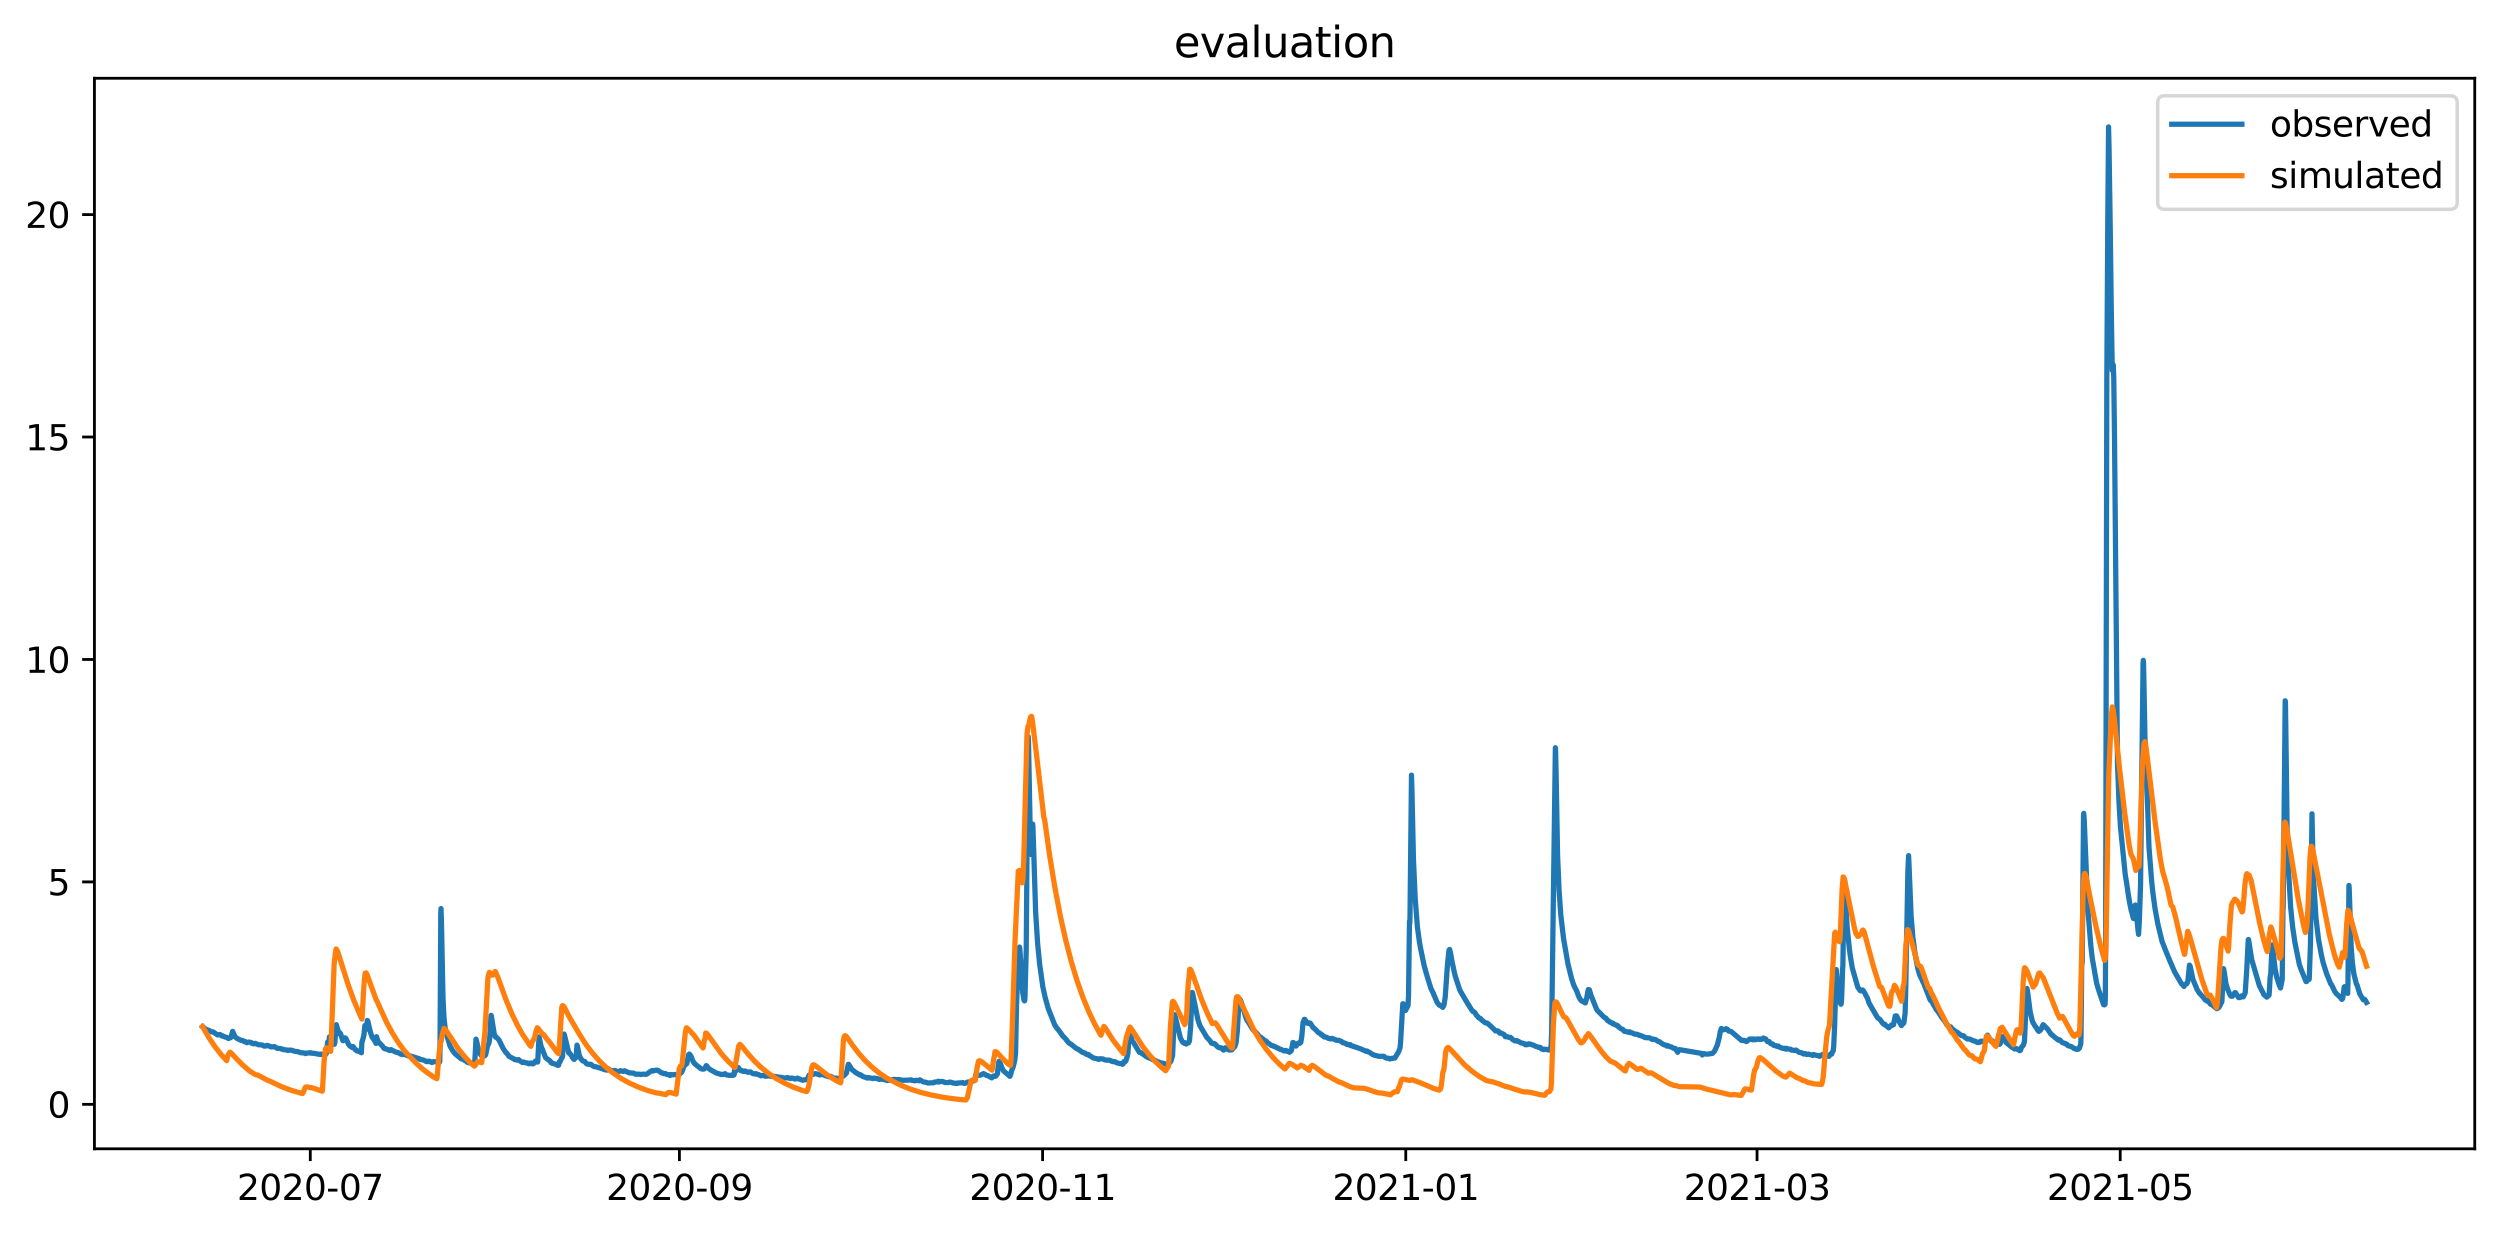 <?xml version="1.0" encoding="utf-8" standalone="no"?>
<!DOCTYPE svg PUBLIC "-//W3C//DTD SVG 1.1//EN"
  "http://www.w3.org/Graphics/SVG/1.1/DTD/svg11.dtd">
<svg xmlns:xlink="http://www.w3.org/1999/xlink" width="712.835pt" height="351.436pt" viewBox="0 0 712.835 351.436" xmlns="http://www.w3.org/2000/svg" version="1.1">
 <defs>
  <style type="text/css">*{stroke-linejoin: round; stroke-linecap: butt}</style>
 </defs>
 <g id="figure_1">
  <g id="patch_1">
   <path d="M 0 351.436 
L 712.835 351.436 
L 712.835 0 
L 0 0 
z
" style="fill: #ffffff"/>
  </g>
  <g id="axes_1">
   <g id="patch_2">
    <path d="M 26.925 327.558 
L 705.635 327.558 
L 705.635 22.318 
L 26.925 22.318 
z
" style="fill: #ffffff"/>
   </g>
   <g id="matplotlib.axis_1">
    <g id="xtick_1">
     <g id="line2d_1">
      <defs>
       <path id="m48b7dd8d2d" d="M 0 0 
L 0 3.5 
" style="stroke: #000000; stroke-width: 0.8"/>
      </defs>
      <g>
       <use xlink:href="#m48b7dd8d2d" x="88.474" y="327.558" style="stroke: #000000; stroke-width: 0.8"/>
      </g>
     </g>
     <g id="text_1">
      <!-- 2020-07 -->
      <g transform="translate(67.582 342.157) scale(0.1 -0.1)">
       <defs>
        <path id="DejaVuSans-32" d="M 1228 531 
L 3431 531 
L 3431 0 
L 469 0 
L 469 531 
Q 828 903 1448 1529 
Q 2069 2156 2228 2338 
Q 2531 2678 2651 2914 
Q 2772 3150 2772 3378 
Q 2772 3750 2511 3984 
Q 2250 4219 1831 4219 
Q 1534 4219 1204 4116 
Q 875 4013 500 3803 
L 500 4441 
Q 881 4594 1212 4672 
Q 1544 4750 1819 4750 
Q 2544 4750 2975 4387 
Q 3406 4025 3406 3419 
Q 3406 3131 3298 2873 
Q 3191 2616 2906 2266 
Q 2828 2175 2409 1742 
Q 1991 1309 1228 531 
z
" transform="scale(0.016)"/>
        <path id="DejaVuSans-30" d="M 2034 4250 
Q 1547 4250 1301 3770 
Q 1056 3291 1056 2328 
Q 1056 1369 1301 889 
Q 1547 409 2034 409 
Q 2525 409 2770 889 
Q 3016 1369 3016 2328 
Q 3016 3291 2770 3770 
Q 2525 4250 2034 4250 
z
M 2034 4750 
Q 2819 4750 3233 4129 
Q 3647 3509 3647 2328 
Q 3647 1150 3233 529 
Q 2819 -91 2034 -91 
Q 1250 -91 836 529 
Q 422 1150 422 2328 
Q 422 3509 836 4129 
Q 1250 4750 2034 4750 
z
" transform="scale(0.016)"/>
        <path id="DejaVuSans-2d" d="M 313 2009 
L 1997 2009 
L 1997 1497 
L 313 1497 
L 313 2009 
z
" transform="scale(0.016)"/>
        <path id="DejaVuSans-37" d="M 525 4666 
L 3525 4666 
L 3525 4397 
L 1831 0 
L 1172 0 
L 2766 4134 
L 525 4134 
L 525 4666 
z
" transform="scale(0.016)"/>
       </defs>
       <use xlink:href="#DejaVuSans-32"/>
       <use xlink:href="#DejaVuSans-30" x="63.623"/>
       <use xlink:href="#DejaVuSans-32" x="127.246"/>
       <use xlink:href="#DejaVuSans-30" x="190.869"/>
       <use xlink:href="#DejaVuSans-2d" x="254.492"/>
       <use xlink:href="#DejaVuSans-30" x="290.576"/>
       <use xlink:href="#DejaVuSans-37" x="354.199"/>
      </g>
     </g>
    </g>
    <g id="xtick_2">
     <g id="line2d_2">
      <g>
       <use xlink:href="#m48b7dd8d2d" x="193.725" y="327.558" style="stroke: #000000; stroke-width: 0.8"/>
      </g>
     </g>
     <g id="text_2">
      <!-- 2020-09 -->
      <g transform="translate(172.834 342.157) scale(0.1 -0.1)">
       <defs>
        <path id="DejaVuSans-39" d="M 703 97 
L 703 672 
Q 941 559 1184 500 
Q 1428 441 1663 441 
Q 2288 441 2617 861 
Q 2947 1281 2994 2138 
Q 2813 1869 2534 1725 
Q 2256 1581 1919 1581 
Q 1219 1581 811 2004 
Q 403 2428 403 3163 
Q 403 3881 828 4315 
Q 1253 4750 1959 4750 
Q 2769 4750 3195 4129 
Q 3622 3509 3622 2328 
Q 3622 1225 3098 567 
Q 2575 -91 1691 -91 
Q 1453 -91 1209 -44 
Q 966 3 703 97 
z
M 1959 2075 
Q 2384 2075 2632 2365 
Q 2881 2656 2881 3163 
Q 2881 3666 2632 3958 
Q 2384 4250 1959 4250 
Q 1534 4250 1286 3958 
Q 1038 3666 1038 3163 
Q 1038 2656 1286 2365 
Q 1534 2075 1959 2075 
z
" transform="scale(0.016)"/>
       </defs>
       <use xlink:href="#DejaVuSans-32"/>
       <use xlink:href="#DejaVuSans-30" x="63.623"/>
       <use xlink:href="#DejaVuSans-32" x="127.246"/>
       <use xlink:href="#DejaVuSans-30" x="190.869"/>
       <use xlink:href="#DejaVuSans-2d" x="254.492"/>
       <use xlink:href="#DejaVuSans-30" x="290.576"/>
       <use xlink:href="#DejaVuSans-39" x="354.199"/>
      </g>
     </g>
    </g>
    <g id="xtick_3">
     <g id="line2d_3">
      <g>
       <use xlink:href="#m48b7dd8d2d" x="297.279" y="327.558" style="stroke: #000000; stroke-width: 0.8"/>
      </g>
     </g>
     <g id="text_3">
      <!-- 2020-11 -->
      <g transform="translate(276.388 342.157) scale(0.1 -0.1)">
       <defs>
        <path id="DejaVuSans-31" d="M 794 531 
L 1825 531 
L 1825 4091 
L 703 3866 
L 703 4441 
L 1819 4666 
L 2450 4666 
L 2450 531 
L 3481 531 
L 3481 0 
L 794 0 
L 794 531 
z
" transform="scale(0.016)"/>
       </defs>
       <use xlink:href="#DejaVuSans-32"/>
       <use xlink:href="#DejaVuSans-30" x="63.623"/>
       <use xlink:href="#DejaVuSans-32" x="127.246"/>
       <use xlink:href="#DejaVuSans-30" x="190.869"/>
       <use xlink:href="#DejaVuSans-2d" x="254.492"/>
       <use xlink:href="#DejaVuSans-31" x="290.576"/>
       <use xlink:href="#DejaVuSans-31" x="354.199"/>
      </g>
     </g>
    </g>
    <g id="xtick_4">
     <g id="line2d_4">
      <g>
       <use xlink:href="#m48b7dd8d2d" x="400.833" y="327.558" style="stroke: #000000; stroke-width: 0.8"/>
      </g>
     </g>
     <g id="text_4">
      <!-- 2021-01 -->
      <g transform="translate(379.942 342.157) scale(0.1 -0.1)">
       <use xlink:href="#DejaVuSans-32"/>
       <use xlink:href="#DejaVuSans-30" x="63.623"/>
       <use xlink:href="#DejaVuSans-32" x="127.246"/>
       <use xlink:href="#DejaVuSans-31" x="190.869"/>
       <use xlink:href="#DejaVuSans-2d" x="254.492"/>
       <use xlink:href="#DejaVuSans-30" x="290.576"/>
       <use xlink:href="#DejaVuSans-31" x="354.199"/>
      </g>
     </g>
    </g>
    <g id="xtick_5">
     <g id="line2d_5">
      <g>
       <use xlink:href="#m48b7dd8d2d" x="500.992" y="327.558" style="stroke: #000000; stroke-width: 0.8"/>
      </g>
     </g>
     <g id="text_5">
      <!-- 2021-03 -->
      <g transform="translate(480.101 342.157) scale(0.1 -0.1)">
       <defs>
        <path id="DejaVuSans-33" d="M 2597 2516 
Q 3050 2419 3304 2112 
Q 3559 1806 3559 1356 
Q 3559 666 3084 287 
Q 2609 -91 1734 -91 
Q 1441 -91 1130 -33 
Q 819 25 488 141 
L 488 750 
Q 750 597 1062 519 
Q 1375 441 1716 441 
Q 2309 441 2620 675 
Q 2931 909 2931 1356 
Q 2931 1769 2642 2001 
Q 2353 2234 1838 2234 
L 1294 2234 
L 1294 2753 
L 1863 2753 
Q 2328 2753 2575 2939 
Q 2822 3125 2822 3475 
Q 2822 3834 2567 4026 
Q 2313 4219 1838 4219 
Q 1578 4219 1281 4162 
Q 984 4106 628 3988 
L 628 4550 
Q 988 4650 1302 4700 
Q 1616 4750 1894 4750 
Q 2613 4750 3031 4423 
Q 3450 4097 3450 3541 
Q 3450 3153 3228 2886 
Q 3006 2619 2597 2516 
z
" transform="scale(0.016)"/>
       </defs>
       <use xlink:href="#DejaVuSans-32"/>
       <use xlink:href="#DejaVuSans-30" x="63.623"/>
       <use xlink:href="#DejaVuSans-32" x="127.246"/>
       <use xlink:href="#DejaVuSans-31" x="190.869"/>
       <use xlink:href="#DejaVuSans-2d" x="254.492"/>
       <use xlink:href="#DejaVuSans-30" x="290.576"/>
       <use xlink:href="#DejaVuSans-33" x="354.199"/>
      </g>
     </g>
    </g>
    <g id="xtick_6">
     <g id="line2d_6">
      <g>
       <use xlink:href="#m48b7dd8d2d" x="604.546" y="327.558" style="stroke: #000000; stroke-width: 0.8"/>
      </g>
     </g>
     <g id="text_6">
      <!-- 2021-05 -->
      <g transform="translate(583.655 342.157) scale(0.1 -0.1)">
       <defs>
        <path id="DejaVuSans-35" d="M 691 4666 
L 3169 4666 
L 3169 4134 
L 1269 4134 
L 1269 2991 
Q 1406 3038 1543 3061 
Q 1681 3084 1819 3084 
Q 2600 3084 3056 2656 
Q 3513 2228 3513 1497 
Q 3513 744 3044 326 
Q 2575 -91 1722 -91 
Q 1428 -91 1123 -41 
Q 819 9 494 109 
L 494 744 
Q 775 591 1075 516 
Q 1375 441 1709 441 
Q 2250 441 2565 725 
Q 2881 1009 2881 1497 
Q 2881 1984 2565 2268 
Q 2250 2553 1709 2553 
Q 1456 2553 1204 2497 
Q 953 2441 691 2322 
L 691 4666 
z
" transform="scale(0.016)"/>
       </defs>
       <use xlink:href="#DejaVuSans-32"/>
       <use xlink:href="#DejaVuSans-30" x="63.623"/>
       <use xlink:href="#DejaVuSans-32" x="127.246"/>
       <use xlink:href="#DejaVuSans-31" x="190.869"/>
       <use xlink:href="#DejaVuSans-2d" x="254.492"/>
       <use xlink:href="#DejaVuSans-30" x="290.576"/>
       <use xlink:href="#DejaVuSans-35" x="354.199"/>
      </g>
     </g>
    </g>
   </g>
   <g id="matplotlib.axis_2">
    <g id="ytick_1">
     <g id="line2d_7">
      <defs>
       <path id="m78e799db9d" d="M 0 0 
L -3.5 0 
" style="stroke: #000000; stroke-width: 0.8"/>
      </defs>
      <g>
       <use xlink:href="#m78e799db9d" x="26.925" y="314.884" style="stroke: #000000; stroke-width: 0.8"/>
      </g>
     </g>
     <g id="text_7">
      <!-- 0 -->
      <g transform="translate(13.562 318.683) scale(0.1 -0.1)">
       <use xlink:href="#DejaVuSans-30"/>
      </g>
     </g>
    </g>
    <g id="ytick_2">
     <g id="line2d_8">
      <g>
       <use xlink:href="#m78e799db9d" x="26.925" y="251.459" style="stroke: #000000; stroke-width: 0.8"/>
      </g>
     </g>
     <g id="text_8">
      <!-- 5 -->
      <g transform="translate(13.562 255.258) scale(0.1 -0.1)">
       <use xlink:href="#DejaVuSans-35"/>
      </g>
     </g>
    </g>
    <g id="ytick_3">
     <g id="line2d_9">
      <g>
       <use xlink:href="#m78e799db9d" x="26.925" y="188.033" style="stroke: #000000; stroke-width: 0.8"/>
      </g>
     </g>
     <g id="text_9">
      <!-- 10 -->
      <g transform="translate(7.2 191.832) scale(0.1 -0.1)">
       <use xlink:href="#DejaVuSans-31"/>
       <use xlink:href="#DejaVuSans-30" x="63.623"/>
      </g>
     </g>
    </g>
    <g id="ytick_4">
     <g id="line2d_10">
      <g>
       <use xlink:href="#m78e799db9d" x="26.925" y="124.608" style="stroke: #000000; stroke-width: 0.8"/>
      </g>
     </g>
     <g id="text_10">
      <!-- 15 -->
      <g transform="translate(7.2 128.407) scale(0.1 -0.1)">
       <use xlink:href="#DejaVuSans-31"/>
       <use xlink:href="#DejaVuSans-35" x="63.623"/>
      </g>
     </g>
    </g>
    <g id="ytick_5">
     <g id="line2d_11">
      <g>
       <use xlink:href="#m78e799db9d" x="26.925" y="61.182" style="stroke: #000000; stroke-width: 0.8"/>
      </g>
     </g>
     <g id="text_11">
      <!-- 20 -->
      <g transform="translate(7.2 64.982) scale(0.1 -0.1)">
       <use xlink:href="#DejaVuSans-32"/>
       <use xlink:href="#DejaVuSans-30" x="63.623"/>
      </g>
     </g>
    </g>
   </g>
   <g id="line2d_12">
    <path d="M 57.775 292.749 
L 58.836 293.573 
L 59.119 293.636 
L 59.332 293.7 
L 59.544 293.763 
L 60.18 294.207 
L 60.676 294.207 
L 60.817 294.334 
L 61.029 294.398 
L 61.807 294.968 
L 61.878 294.968 
L 62.019 295.095 
L 62.373 295.032 
L 62.585 294.968 
L 62.727 294.968 
L 62.868 295.095 
L 62.939 295.095 
L 63.151 295.349 
L 63.505 295.349 
L 63.646 295.476 
L 63.788 295.539 
L 64 295.603 
L 64.141 295.666 
L 64.354 295.73 
L 64.637 295.793 
L 65.132 296.11 
L 65.415 295.983 
L 65.698 295.92 
L 65.839 295.793 
L 66.334 294.08 
L 67.042 295.666 
L 67.82 296.237 
L 68.103 296.3 
L 68.598 296.617 
L 69.022 296.617 
L 69.164 296.744 
L 69.305 296.744 
L 69.446 296.871 
L 69.588 296.871 
L 69.659 296.998 
L 69.729 296.935 
L 69.942 296.998 
L 70.366 297.315 
L 70.578 297.252 
L 70.72 297.188 
L 70.932 297.125 
L 71.356 297.188 
L 71.569 297.252 
L 71.639 297.252 
L 71.851 297.505 
L 72.134 297.505 
L 72.276 297.632 
L 72.488 297.569 
L 72.7 297.505 
L 72.842 297.505 
L 72.983 297.632 
L 73.266 297.696 
L 73.62 297.886 
L 74.752 297.949 
L 75.247 298.267 
L 75.813 298.267 
L 76.025 298.076 
L 76.52 298.14 
L 76.944 298.393 
L 77.156 298.393 
L 77.298 298.52 
L 78.076 298.457 
L 78.217 298.393 
L 78.783 298.774 
L 78.854 298.774 
L 78.996 298.901 
L 79.986 298.964 
L 80.339 299.154 
L 80.693 299.154 
L 80.835 299.281 
L 81.259 299.345 
L 81.4 299.345 
L 81.896 299.408 
L 82.108 299.535 
L 82.391 299.408 
L 83.31 299.472 
L 83.664 299.662 
L 83.947 299.725 
L 84.159 299.789 
L 84.866 299.852 
L 85.079 299.916 
L 85.22 299.979 
L 85.432 300.042 
L 85.574 300.106 
L 85.786 300.169 
L 86.635 300.233 
L 86.847 300.296 
L 87.059 300.36 
L 87.13 300.423 
L 87.271 300.296 
L 88.049 300.233 
L 88.262 300.169 
L 88.545 300.169 
L 88.615 300.296 
L 88.686 300.233 
L 88.898 300.296 
L 89.747 300.36 
L 89.959 300.423 
L 90.313 300.486 
L 90.525 300.55 
L 91.232 300.613 
L 91.303 300.677 
L 91.374 300.55 
L 91.515 300.677 
L 91.657 300.613 
L 91.869 300.677 
L 92.081 300.74 
L 92.364 300.867 
L 92.576 300.804 
L 92.718 300.74 
L 93.001 300.486 
L 93.142 299.725 
L 93.425 297.125 
L 93.567 296.998 
L 93.779 297.125 
L 93.85 296.871 
L 93.92 295.666 
L 93.991 296.11 
L 94.133 296.998 
L 94.274 296.808 
L 94.345 296.808 
L 94.557 296.617 
L 94.911 297.061 
L 95.264 297.759 
L 95.335 297.759 
L 95.476 297.315 
L 95.83 292.241 
L 95.901 292.178 
L 96.184 293.192 
L 96.608 294.715 
L 96.82 294.398 
L 97.103 294.778 
L 97.74 296.681 
L 97.811 296.744 
L 98.377 295.92 
L 98.518 295.983 
L 98.659 296.173 
L 99.367 297.759 
L 99.72 298.203 
L 100.357 298.647 
L 100.499 298.647 
L 100.64 298.393 
L 100.711 298.457 
L 101.277 299.281 
L 101.418 299.281 
L 101.63 299.535 
L 101.701 299.535 
L 101.772 299.662 
L 101.842 299.598 
L 102.055 299.662 
L 102.125 299.662 
L 102.267 299.789 
L 102.408 299.789 
L 102.55 299.916 
L 102.762 299.979 
L 103.045 300.169 
L 103.186 297.061 
L 103.328 296.808 
L 103.752 295.222 
L 104.035 292.431 
L 104.177 292.685 
L 104.389 293.51 
L 104.53 292.431 
L 104.743 290.973 
L 104.884 291.163 
L 105.238 292.749 
L 105.662 294.461 
L 106.086 295.666 
L 106.723 296.617 
L 106.794 296.617 
L 107.218 297.505 
L 107.36 295.603 
L 107.43 295.856 
L 107.713 296.681 
L 107.996 297.188 
L 109.057 298.267 
L 109.482 298.901 
L 109.552 298.901 
L 109.694 299.028 
L 109.977 299.028 
L 110.118 299.154 
L 110.401 299.218 
L 110.613 299.281 
L 110.684 299.281 
L 110.826 299.408 
L 110.967 299.408 
L 111.109 299.535 
L 111.321 299.472 
L 111.533 299.281 
L 111.674 299.408 
L 111.745 299.408 
L 111.957 299.598 
L 112.17 299.662 
L 112.311 299.662 
L 112.453 299.789 
L 112.594 299.852 
L 112.948 300.042 
L 113.301 300.042 
L 113.443 300.169 
L 113.796 300.233 
L 114.221 300.55 
L 114.362 300.55 
L 114.504 300.55 
L 114.645 300.677 
L 115.706 300.677 
L 115.918 300.867 
L 116.272 301.057 
L 117.121 301.121 
L 117.333 301.184 
L 117.545 301.248 
L 117.758 301.311 
L 117.828 301.311 
L 117.97 301.438 
L 118.465 301.501 
L 118.748 301.692 
L 118.889 301.692 
L 119.172 301.755 
L 119.384 301.818 
L 119.455 301.818 
L 119.667 302.009 
L 119.95 302.135 
L 120.587 302.199 
L 120.87 302.326 
L 121.082 302.389 
L 121.577 302.706 
L 121.931 302.643 
L 122.072 302.579 
L 122.214 302.706 
L 122.426 302.579 
L 122.709 302.706 
L 122.78 302.706 
L 122.921 302.833 
L 122.992 302.833 
L 123.133 302.96 
L 123.204 302.96 
L 123.345 302.833 
L 123.487 302.77 
L 123.699 302.706 
L 124.265 302.77 
L 124.477 302.833 
L 124.548 302.833 
L 124.689 302.706 
L 125.255 302.706 
L 125.326 302.833 
L 125.397 302.706 
L 125.467 298.33 
L 125.68 260.402 
L 125.75 259.07 
L 125.892 263.827 
L 126.316 284.63 
L 126.599 290.275 
L 126.953 293.319 
L 127.448 295.412 
L 128.368 298.393 
L 128.58 298.711 
L 128.933 299.345 
L 129.499 300.169 
L 129.57 300.169 
L 129.924 300.613 
L 131.551 301.945 
L 132.116 301.945 
L 132.399 302.326 
L 132.612 302.389 
L 133.39 302.96 
L 133.956 303.023 
L 134.168 303.087 
L 134.451 303.087 
L 134.592 303.214 
L 134.734 303.277 
L 134.946 303.341 
L 135.087 303.214 
L 135.299 303.214 
L 135.37 302.897 
L 135.724 296.3 
L 135.865 296.744 
L 136.573 299.979 
L 137.139 300.867 
L 137.209 300.804 
L 137.351 300.423 
L 138.2 301.057 
L 138.412 300.804 
L 138.482 300.74 
L 138.978 298.33 
L 139.402 297.442 
L 139.614 296.173 
L 139.756 294.08 
L 139.968 289.831 
L 140.039 289.514 
L 140.109 289.704 
L 140.958 295.032 
L 141.312 295.73 
L 141.595 295.793 
L 142.302 296.554 
L 142.939 297.886 
L 143.434 298.901 
L 143.646 299.218 
L 144.283 300.169 
L 144.424 300.233 
L 144.778 300.677 
L 145.131 301.184 
L 145.273 301.248 
L 145.768 301.565 
L 145.839 301.565 
L 145.98 301.692 
L 146.263 301.755 
L 146.475 301.945 
L 146.758 302.135 
L 146.971 302.072 
L 147.112 302.135 
L 147.324 302.262 
L 147.536 302.199 
L 147.678 302.199 
L 147.819 302.326 
L 147.89 302.135 
L 147.961 302.262 
L 148.739 302.833 
L 148.88 302.897 
L 149.022 302.96 
L 149.093 302.833 
L 149.375 302.833 
L 149.517 302.96 
L 149.871 303.023 
L 150.083 303.087 
L 150.436 303.087 
L 150.649 303.277 
L 150.861 303.341 
L 151.144 303.277 
L 151.356 303.087 
L 151.497 303.15 
L 151.851 303.341 
L 152.134 303.277 
L 152.629 302.579 
L 152.771 302.579 
L 152.912 302.706 
L 152.983 302.706 
L 153.124 302.833 
L 153.266 302.833 
L 153.337 302.579 
L 153.69 295.666 
L 153.832 296.11 
L 154.256 298.267 
L 155.6 301.628 
L 156.378 302.199 
L 156.449 302.199 
L 156.661 302.453 
L 156.732 302.389 
L 157.015 302.833 
L 157.227 303.087 
L 157.298 302.96 
L 157.51 303.214 
L 157.934 303.277 
L 158.146 303.341 
L 158.288 303.404 
L 158.642 303.594 
L 158.854 303.658 
L 159.066 303.785 
L 159.278 303.721 
L 159.49 302.77 
L 159.632 302.833 
L 160.268 301.438 
L 160.339 301.438 
L 160.41 301.121 
L 160.551 298.393 
L 160.764 295.095 
L 160.834 294.842 
L 160.905 294.968 
L 162.178 300.233 
L 162.249 300.296 
L 162.32 300.169 
L 162.39 300.233 
L 162.673 300.613 
L 163.522 301.945 
L 163.734 302.072 
L 163.947 301.501 
L 164.017 301.565 
L 164.23 301.565 
L 164.3 301.121 
L 164.512 298.013 
L 164.654 298.393 
L 165.149 300.804 
L 165.644 301.945 
L 165.715 301.945 
L 166.069 302.453 
L 166.21 302.516 
L 166.422 302.579 
L 166.705 302.643 
L 167.059 303.087 
L 167.271 303.341 
L 167.554 303.404 
L 167.766 303.467 
L 168.474 303.467 
L 168.686 303.658 
L 169.322 304.102 
L 169.676 304.165 
L 169.817 304.165 
L 170.171 304.229 
L 170.454 304.355 
L 170.666 304.419 
L 170.878 304.482 
L 171.232 304.482 
L 171.374 304.609 
L 171.515 304.673 
L 171.727 304.736 
L 171.869 304.736 
L 172.01 304.863 
L 172.152 304.926 
L 172.364 304.99 
L 172.718 305.053 
L 172.93 305.116 
L 173.142 305.116 
L 173.354 304.926 
L 173.566 304.863 
L 173.637 304.863 
L 173.849 305.053 
L 174.203 305.243 
L 174.557 305.307 
L 174.698 305.37 
L 174.981 305.243 
L 175.405 305.243 
L 175.547 305.37 
L 175.688 305.37 
L 175.83 305.497 
L 176.537 305.497 
L 176.679 305.37 
L 176.891 305.307 
L 177.032 305.307 
L 177.244 305.37 
L 177.386 305.434 
L 177.598 305.497 
L 177.881 305.434 
L 178.093 305.307 
L 178.447 305.497 
L 178.588 305.56 
L 178.801 305.624 
L 178.942 305.687 
L 179.296 305.878 
L 179.791 305.941 
L 179.932 305.941 
L 180.71 306.004 
L 181.135 306.258 
L 181.489 306.322 
L 181.63 306.322 
L 181.842 306.258 
L 182.55 306.322 
L 182.762 306.385 
L 183.045 306.322 
L 183.257 306.258 
L 184.035 306.322 
L 184.176 306.322 
L 184.389 306.258 
L 184.53 306.195 
L 185.45 305.497 
L 185.803 305.434 
L 185.945 305.243 
L 186.228 305.37 
L 186.298 305.37 
L 186.44 305.243 
L 187.006 305.18 
L 187.218 305.116 
L 187.43 305.18 
L 187.642 305.243 
L 187.784 305.307 
L 188.562 305.878 
L 188.774 305.941 
L 188.986 306.004 
L 189.128 306.004 
L 189.269 306.131 
L 189.764 306.131 
L 189.906 306.258 
L 190.118 306.322 
L 190.33 306.385 
L 190.613 306.385 
L 190.755 306.512 
L 190.896 306.512 
L 191.038 306.639 
L 191.25 306.385 
L 191.32 306.385 
L 191.462 306.512 
L 191.886 306.448 
L 192.028 306.385 
L 192.169 306.385 
L 192.594 306.385 
L 192.735 306.512 
L 193.089 306.322 
L 193.372 306.639 
L 193.513 306.575 
L 193.938 306.068 
L 194.15 305.878 
L 194.291 305.814 
L 194.645 305.053 
L 194.999 304.038 
L 195.847 303.214 
L 196.06 302.072 
L 196.343 300.74 
L 196.555 300.55 
L 196.979 301.057 
L 197.262 301.755 
L 197.616 302.643 
L 198.111 303.341 
L 198.252 303.404 
L 198.535 303.721 
L 198.677 303.785 
L 199.879 304.736 
L 200.162 304.799 
L 200.374 304.863 
L 200.799 304.799 
L 201.011 304.546 
L 201.365 303.848 
L 201.506 303.911 
L 201.648 304.102 
L 201.931 304.546 
L 202.709 305.116 
L 202.779 305.116 
L 202.921 305.243 
L 202.992 305.243 
L 203.133 305.37 
L 203.345 305.434 
L 203.84 305.751 
L 203.911 305.751 
L 204.053 305.878 
L 204.265 305.941 
L 204.548 306.068 
L 204.901 306.131 
L 205.184 306.258 
L 205.396 306.258 
L 205.538 306.385 
L 206.316 306.322 
L 206.599 306.195 
L 206.67 306.258 
L 206.74 306.131 
L 206.953 306.385 
L 207.023 306.385 
L 207.165 306.512 
L 207.801 306.575 
L 208.014 306.639 
L 208.579 306.575 
L 208.721 306.512 
L 208.862 306.639 
L 209.145 306.512 
L 209.287 306.512 
L 209.358 306.322 
L 209.428 305.18 
L 209.499 305.243 
L 209.711 305.497 
L 209.923 305.18 
L 210.348 304.355 
L 210.489 304.355 
L 210.984 305.053 
L 211.338 305.307 
L 211.48 305.243 
L 211.904 305.497 
L 212.116 305.497 
L 212.187 305.37 
L 212.258 305.434 
L 212.328 305.497 
L 212.399 305.37 
L 212.47 305.434 
L 212.682 305.497 
L 212.753 305.497 
L 212.894 305.624 
L 213.036 305.624 
L 213.319 305.751 
L 213.743 305.687 
L 213.955 305.624 
L 214.663 306.131 
L 215.228 306.195 
L 215.441 306.258 
L 215.511 306.258 
L 215.582 306.131 
L 215.724 306.258 
L 216.006 306.322 
L 216.219 306.385 
L 216.289 306.385 
L 216.431 306.512 
L 216.643 306.575 
L 216.997 306.766 
L 217.209 306.702 
L 217.421 306.639 
L 217.916 306.702 
L 218.27 306.892 
L 218.694 306.829 
L 218.907 306.766 
L 219.685 306.829 
L 219.897 306.892 
L 221.241 306.956 
L 221.453 307.019 
L 221.948 307.083 
L 222.16 307.146 
L 222.938 307.21 
L 223.151 307.273 
L 223.292 307.336 
L 223.504 307.4 
L 224.141 307.336 
L 224.353 307.273 
L 224.707 307.273 
L 224.848 307.4 
L 225.202 307.463 
L 225.414 307.527 
L 225.556 307.4 
L 225.697 307.4 
L 226.192 307.463 
L 226.546 307.653 
L 227.112 307.59 
L 227.324 307.4 
L 227.465 307.527 
L 227.536 307.527 
L 227.678 307.653 
L 228.031 307.653 
L 228.173 307.78 
L 228.385 307.844 
L 228.597 307.907 
L 228.739 307.971 
L 228.88 308.034 
L 229.163 307.907 
L 229.729 307.907 
L 229.87 307.78 
L 230.224 307.78 
L 230.648 306.639 
L 230.79 306.512 
L 231.285 306.448 
L 231.497 306.385 
L 231.992 306.322 
L 232.346 306.131 
L 232.841 306.195 
L 233.053 306.258 
L 233.195 306.322 
L 233.407 306.385 
L 233.548 306.448 
L 233.69 306.512 
L 233.831 306.385 
L 234.822 306.448 
L 235.175 306.639 
L 235.317 306.639 
L 235.458 306.766 
L 235.812 306.766 
L 235.953 306.892 
L 236.095 306.956 
L 236.307 307.019 
L 236.731 306.956 
L 236.873 306.892 
L 237.014 307.019 
L 237.227 307.083 
L 237.439 307.273 
L 237.51 307.273 
L 237.58 307.4 
L 237.651 307.336 
L 237.863 307.4 
L 238.5 307.4 
L 238.641 307.527 
L 239.561 307.527 
L 239.914 306.766 
L 240.197 306.892 
L 240.48 306.829 
L 241.329 306.004 
L 241.895 303.467 
L 241.966 303.467 
L 242.885 304.926 
L 244.229 306.004 
L 244.371 306.004 
L 244.512 306.131 
L 244.583 306.131 
L 244.724 306.258 
L 244.866 306.322 
L 245.149 306.512 
L 245.361 306.448 
L 246.139 307.019 
L 246.422 307.083 
L 246.634 307.146 
L 246.846 307.21 
L 247.059 307.273 
L 247.129 307.273 
L 247.271 307.4 
L 247.412 307.273 
L 247.483 307.4 
L 247.554 307.336 
L 247.766 307.273 
L 247.978 307.336 
L 248.19 307.4 
L 248.685 307.463 
L 248.898 307.527 
L 248.968 307.527 
L 249.11 307.4 
L 249.746 307.463 
L 249.959 307.527 
L 250.312 307.59 
L 250.666 307.78 
L 251.232 307.717 
L 251.444 307.653 
L 251.585 307.717 
L 251.798 307.78 
L 252.081 307.844 
L 252.222 307.844 
L 252.434 307.78 
L 252.859 308.097 
L 253 308.034 
L 253.142 308.097 
L 253.354 308.034 
L 253.495 307.971 
L 253.707 307.907 
L 253.99 308.034 
L 254.344 307.971 
L 254.698 307.78 
L 255.264 307.78 
L 255.334 307.907 
L 255.405 307.844 
L 255.617 307.907 
L 255.759 307.844 
L 255.971 307.78 
L 256.466 307.844 
L 256.678 307.907 
L 257.173 307.971 
L 257.386 308.034 
L 259.366 307.971 
L 259.578 307.907 
L 259.861 307.907 
L 260.003 308.034 
L 260.427 308.097 
L 260.639 308.161 
L 260.922 308.161 
L 261.064 308.034 
L 261.842 308.097 
L 261.983 308.161 
L 262.196 307.907 
L 262.337 307.907 
L 262.478 308.034 
L 262.62 308.097 
L 263.115 308.415 
L 263.327 308.478 
L 263.539 308.541 
L 264.105 308.605 
L 264.459 308.795 
L 266.227 308.732 
L 266.44 308.541 
L 267.218 308.478 
L 267.501 308.288 
L 267.713 308.541 
L 267.854 308.478 
L 268.137 308.351 
L 268.915 308.415 
L 269.198 308.541 
L 269.269 308.541 
L 269.41 308.668 
L 270.542 308.668 
L 270.684 308.541 
L 271.32 308.605 
L 271.674 308.795 
L 272.31 308.859 
L 272.523 308.922 
L 272.876 308.922 
L 272.947 308.795 
L 273.018 308.859 
L 273.23 308.795 
L 274.362 308.732 
L 274.503 308.668 
L 274.928 308.922 
L 275.281 308.859 
L 275.635 308.668 
L 275.776 308.605 
L 275.847 308.541 
L 275.989 308.668 
L 276.13 308.668 
L 276.272 308.541 
L 276.413 308.541 
L 276.554 308.415 
L 276.767 308.415 
L 276.908 308.288 
L 277.333 308.224 
L 277.545 308.161 
L 277.757 308.161 
L 277.969 307.971 
L 278.181 306.512 
L 278.394 306.385 
L 278.535 306.512 
L 278.606 306.512 
L 278.747 306.639 
L 279.525 306.575 
L 279.879 306.385 
L 280.02 306.322 
L 280.374 306.131 
L 280.657 306.195 
L 281.294 306.639 
L 281.577 306.702 
L 281.789 306.766 
L 281.859 306.766 
L 282.072 306.956 
L 282.425 307.146 
L 282.567 307.21 
L 282.779 307.336 
L 283.133 306.892 
L 283.274 306.829 
L 283.486 306.766 
L 283.557 306.766 
L 283.699 306.892 
L 283.84 306.892 
L 284.123 306.575 
L 284.406 306.195 
L 284.618 303.975 
L 284.83 302.643 
L 284.972 302.643 
L 285.184 303.15 
L 285.608 304.292 
L 286.103 305.307 
L 287.943 306.892 
L 288.084 306.702 
L 288.438 305.307 
L 288.791 304.419 
L 288.933 304.038 
L 289.357 302.262 
L 289.569 300.36 
L 289.852 286.343 
L 290.065 281.459 
L 290.347 277.97 
L 290.701 270.042 
L 290.772 270.359 
L 291.621 283.108 
L 291.974 285.201 
L 292.116 285.391 
L 292.187 285.264 
L 292.257 284.44 
L 292.611 270.803 
L 293.106 210.866 
L 293.177 210.042 
L 293.248 210.803 
L 293.46 221.902 
L 293.813 240.676 
L 294.026 243.657 
L 294.096 243.213 
L 294.45 234.968 
L 294.521 235.729 
L 294.733 242.262 
L 295.299 260.148 
L 295.865 269.091 
L 296.431 274.863 
L 297.35 281.395 
L 297.987 284.313 
L 298.34 285.581 
L 298.906 287.611 
L 300.745 292.241 
L 301.453 293.319 
L 301.523 293.319 
L 301.948 293.89 
L 302.301 294.334 
L 302.938 295.286 
L 303.858 296.237 
L 304.211 296.681 
L 304.494 297.061 
L 304.777 297.379 
L 305.202 297.632 
L 305.343 297.696 
L 306.828 298.901 
L 306.97 298.964 
L 307.324 299.154 
L 307.394 299.154 
L 307.536 299.281 
L 307.677 299.345 
L 308.597 300.042 
L 308.809 300.106 
L 309.021 300.169 
L 309.092 300.169 
L 309.233 300.296 
L 309.446 300.296 
L 309.658 300.55 
L 309.799 300.613 
L 310.011 300.677 
L 310.365 300.677 
L 310.577 300.994 
L 310.86 301.057 
L 311.568 301.565 
L 311.638 301.565 
L 311.78 301.692 
L 312.275 301.755 
L 312.487 301.818 
L 312.841 301.882 
L 313.194 302.072 
L 313.336 302.072 
L 313.548 301.882 
L 314.538 301.945 
L 314.963 302.199 
L 315.387 302.262 
L 315.599 302.326 
L 315.953 302.262 
L 316.095 302.262 
L 316.448 302.326 
L 316.873 302.579 
L 317.156 302.579 
L 317.297 302.706 
L 317.438 302.706 
L 317.863 302.706 
L 318.004 302.833 
L 318.217 302.897 
L 318.57 303.087 
L 318.853 303.15 
L 319.065 303.214 
L 319.631 303.277 
L 319.985 303.467 
L 320.197 303.404 
L 320.48 302.706 
L 320.551 302.77 
L 320.692 302.833 
L 321.046 302.453 
L 321.47 300.994 
L 321.612 300.36 
L 322.036 293.446 
L 322.107 293.51 
L 322.461 295.159 
L 322.814 296.744 
L 323.026 297.125 
L 323.168 297.188 
L 323.309 297.442 
L 324.865 300.042 
L 325.078 300.106 
L 325.219 300.106 
L 325.856 300.55 
L 325.997 300.613 
L 326.209 300.804 
L 326.917 301.311 
L 326.987 301.311 
L 327.129 301.438 
L 327.341 301.501 
L 327.695 301.692 
L 328.048 301.755 
L 328.544 302.072 
L 328.827 302.135 
L 329.18 302.326 
L 329.322 302.326 
L 329.463 302.453 
L 329.534 302.453 
L 329.675 302.579 
L 329.817 302.579 
L 329.958 302.706 
L 330.1 302.77 
L 330.312 302.833 
L 330.524 302.833 
L 330.666 302.96 
L 330.807 303.023 
L 331.019 303.087 
L 331.656 303.15 
L 332.01 303.341 
L 332.363 303.341 
L 332.505 303.467 
L 332.646 303.404 
L 332.858 303.467 
L 333.141 303.404 
L 333.354 303.087 
L 333.495 303.023 
L 333.849 302.643 
L 334.344 300.994 
L 334.839 289.387 
L 334.91 289.324 
L 335.051 289.704 
L 336.537 295.856 
L 337.032 296.871 
L 337.315 297.252 
L 337.527 297.315 
L 337.739 297.505 
L 337.88 297.315 
L 338.234 297.696 
L 338.305 297.569 
L 338.446 297.379 
L 338.871 297.379 
L 339.154 296.808 
L 339.507 292.558 
L 339.861 283.298 
L 339.932 282.981 
L 340.002 283.044 
L 340.144 283.679 
L 341.559 290.719 
L 342.124 292.431 
L 344.105 295.793 
L 344.954 296.681 
L 345.449 297.442 
L 345.873 297.505 
L 346.015 297.632 
L 346.086 297.505 
L 346.227 297.632 
L 346.368 297.632 
L 346.581 297.823 
L 347.076 298.393 
L 347.288 298.584 
L 347.5 298.647 
L 347.642 298.647 
L 347.712 298.774 
L 347.783 298.711 
L 348.208 298.774 
L 348.42 299.028 
L 348.561 299.091 
L 348.844 299.408 
L 349.056 299.345 
L 349.269 298.774 
L 349.481 298.774 
L 349.622 298.901 
L 349.693 298.901 
L 349.834 299.028 
L 349.976 299.091 
L 350.471 299.408 
L 351.249 299.345 
L 351.674 298.774 
L 351.744 298.774 
L 351.956 298.584 
L 352.098 298.393 
L 352.452 297.252 
L 352.805 293.954 
L 353.3 285.264 
L 353.442 284.947 
L 353.583 284.947 
L 353.937 285.772 
L 355.352 290.465 
L 355.705 291.163 
L 355.776 291.163 
L 357.191 293.51 
L 358.605 294.905 
L 359.101 295.603 
L 359.242 295.603 
L 359.383 295.73 
L 359.525 295.793 
L 360.869 296.871 
L 361.081 296.871 
L 361.364 297.379 
L 361.647 297.442 
L 362.566 298.14 
L 362.849 298.14 
L 362.991 298.267 
L 363.132 298.267 
L 363.274 298.393 
L 363.627 298.457 
L 364.123 298.774 
L 364.264 298.774 
L 364.335 298.901 
L 364.406 298.837 
L 364.901 299.154 
L 365.113 299.154 
L 365.254 299.281 
L 365.537 299.345 
L 365.891 299.535 
L 365.962 299.535 
L 366.103 299.662 
L 366.315 299.598 
L 366.528 299.535 
L 366.598 299.662 
L 366.669 299.535 
L 366.74 299.662 
L 367.023 299.662 
L 367.093 299.789 
L 367.164 299.725 
L 367.518 299.916 
L 367.589 299.916 
L 367.659 300.042 
L 368.013 299.789 
L 368.225 299.535 
L 368.65 297.252 
L 368.862 297.315 
L 369.498 298.267 
L 369.569 298.267 
L 369.923 297.569 
L 370.135 297.569 
L 370.206 297.569 
L 370.276 297.379 
L 370.347 297.505 
L 370.559 297.505 
L 370.701 297.379 
L 370.842 297.315 
L 370.913 297.188 
L 371.196 295.412 
L 371.55 291.48 
L 371.62 291.417 
L 371.903 290.655 
L 372.045 290.655 
L 372.752 291.734 
L 372.964 291.797 
L 373.177 291.797 
L 373.318 291.67 
L 373.601 291.734 
L 374.45 293.066 
L 374.591 293.066 
L 374.733 293.192 
L 375.723 294.207 
L 375.935 294.461 
L 376.077 294.461 
L 376.218 294.588 
L 376.289 294.588 
L 376.43 294.715 
L 376.572 294.778 
L 376.784 295.095 
L 376.996 295.095 
L 377.208 295.349 
L 377.279 295.349 
L 377.562 295.666 
L 378.199 295.73 
L 378.835 296.11 
L 379.33 296.173 
L 379.401 296.237 
L 379.543 296.11 
L 379.967 296.11 
L 380.038 296.237 
L 380.179 296.237 
L 380.462 296.364 
L 380.604 296.364 
L 380.745 296.491 
L 380.886 296.491 
L 381.028 296.617 
L 381.735 296.617 
L 382.584 296.998 
L 382.867 297.315 
L 383.362 297.379 
L 383.787 297.632 
L 383.999 297.632 
L 384.069 297.823 
L 384.14 297.759 
L 384.423 297.886 
L 385.06 297.886 
L 385.131 298.14 
L 385.626 298.267 
L 385.767 298.267 
L 385.909 298.393 
L 386.05 298.393 
L 388.031 299.091 
L 389.587 299.789 
L 389.657 299.662 
L 389.728 299.725 
L 389.87 299.725 
L 390.365 300.042 
L 390.577 300.106 
L 391.355 300.677 
L 391.638 300.74 
L 391.992 300.93 
L 392.416 300.994 
L 392.628 301.057 
L 392.84 301.121 
L 393.053 301.184 
L 394.538 301.184 
L 394.68 301.311 
L 394.75 301.311 
L 394.962 301.565 
L 395.104 301.628 
L 395.316 301.692 
L 395.953 301.755 
L 396.306 301.945 
L 396.872 301.755 
L 397.084 301.818 
L 397.65 301.565 
L 397.721 301.692 
L 398.782 299.916 
L 399.206 298.774 
L 399.348 297.188 
L 399.985 286.216 
L 400.126 286.216 
L 400.409 286.913 
L 400.763 288.118 
L 401.47 286.723 
L 401.611 284.123 
L 401.894 262.685 
L 401.965 263.383 
L 402.036 261.607 
L 402.46 221.014 
L 402.602 225.644 
L 403.026 245.116 
L 403.521 256.215 
L 404.158 264.397 
L 404.724 268.583 
L 405.148 270.867 
L 406.138 275.624 
L 406.634 277.336 
L 407.058 278.795 
L 407.977 281.776 
L 408.685 283.235 
L 409.746 285.772 
L 410.17 286.343 
L 410.382 286.596 
L 410.524 286.596 
L 411.16 287.04 
L 411.373 287.231 
L 411.726 286.596 
L 412.08 284.313 
L 412.717 275.18 
L 413.141 270.994 
L 413.282 270.74 
L 413.353 270.74 
L 413.565 271.628 
L 414.061 274.355 
L 414.839 277.97 
L 415.546 280.19 
L 416.253 282.347 
L 418.658 286.469 
L 418.729 286.469 
L 419.083 287.104 
L 419.719 288.118 
L 419.79 288.118 
L 420.002 288.436 
L 420.073 288.372 
L 420.214 288.499 
L 420.356 288.562 
L 420.639 288.88 
L 420.992 289.514 
L 421.134 289.577 
L 421.558 290.148 
L 421.629 290.148 
L 421.771 290.275 
L 421.841 290.275 
L 421.983 290.402 
L 422.124 290.402 
L 422.478 290.846 
L 423.397 291.543 
L 423.468 291.543 
L 423.539 291.67 
L 423.61 291.607 
L 423.822 291.67 
L 423.893 291.67 
L 424.175 291.797 
L 424.741 292.305 
L 424.954 292.495 
L 426.085 293.573 
L 426.368 293.89 
L 426.439 293.954 
L 426.58 293.89 
L 427.076 293.954 
L 427.217 294.017 
L 427.358 294.271 
L 427.641 294.588 
L 427.712 294.461 
L 427.995 294.524 
L 428.49 294.842 
L 428.632 294.842 
L 428.773 294.968 
L 428.915 295.032 
L 429.127 295.349 
L 429.198 295.603 
L 429.834 295.603 
L 430.188 295.793 
L 430.683 295.793 
L 430.895 295.983 
L 431.39 296.491 
L 431.602 296.554 
L 431.956 296.808 
L 432.168 296.744 
L 432.522 296.744 
L 432.593 296.871 
L 432.663 296.808 
L 432.876 296.871 
L 433.371 297.188 
L 433.724 297.379 
L 434.22 297.442 
L 434.644 297.696 
L 434.856 297.632 
L 434.927 297.886 
L 435.068 297.759 
L 435.21 297.886 
L 435.351 297.886 
L 435.634 297.823 
L 435.846 297.632 
L 436.129 297.696 
L 436.342 297.759 
L 436.554 297.759 
L 436.695 297.886 
L 436.978 297.949 
L 437.19 298.013 
L 437.403 298.076 
L 437.827 298.33 
L 438.464 298.52 
L 438.534 298.52 
L 438.676 298.647 
L 439.171 298.647 
L 439.525 299.091 
L 440.02 299.154 
L 440.09 299.281 
L 440.161 299.218 
L 440.232 299.281 
L 440.303 299.154 
L 440.939 299.218 
L 441.152 299.281 
L 441.364 299.345 
L 441.576 299.408 
L 441.717 299.345 
L 441.93 299.408 
L 442.283 298.14 
L 442.425 294.017 
L 442.708 272.008 
L 443.486 213.213 
L 443.556 213.911 
L 443.698 220.57 
L 444.122 243.974 
L 444.547 253.996 
L 445.042 260.972 
L 445.82 267.632 
L 447.093 274.926 
L 448.154 279.175 
L 448.72 280.888 
L 449.64 282.727 
L 450.135 284.123 
L 450.559 284.947 
L 451.054 285.455 
L 451.337 285.455 
L 451.549 285.708 
L 452.044 285.962 
L 452.398 284.693 
L 452.823 282.347 
L 452.893 282.156 
L 452.964 282.22 
L 453.035 282.347 
L 453.176 282.22 
L 453.601 283.679 
L 455.227 287.738 
L 455.652 288.372 
L 455.793 288.436 
L 456.854 289.514 
L 457.137 289.831 
L 457.703 290.275 
L 457.845 290.275 
L 458.057 290.529 
L 458.41 291.036 
L 458.693 291.099 
L 458.976 291.417 
L 459.189 291.48 
L 459.684 291.67 
L 459.825 291.924 
L 459.967 291.797 
L 460.603 292.241 
L 460.745 292.241 
L 460.957 292.305 
L 461.028 292.305 
L 461.24 292.558 
L 461.381 292.558 
L 461.452 292.749 
L 461.876 293.066 
L 462.089 293.256 
L 462.442 293.446 
L 462.584 293.446 
L 462.725 293.51 
L 463.15 294.08 
L 463.857 294.144 
L 464.211 294.334 
L 464.494 294.271 
L 464.564 294.207 
L 464.635 294.334 
L 464.706 294.207 
L 464.777 294.271 
L 464.918 294.461 
L 465.484 294.524 
L 465.979 294.842 
L 466.828 294.905 
L 467.181 295.095 
L 467.252 295.095 
L 467.394 295.222 
L 467.747 295.222 
L 467.889 295.349 
L 468.101 295.412 
L 468.313 295.476 
L 468.525 295.539 
L 469.021 295.856 
L 470.364 295.92 
L 470.86 296.237 
L 471.001 296.237 
L 471.072 296.364 
L 471.143 296.237 
L 471.213 296.3 
L 471.284 296.364 
L 471.355 296.237 
L 471.425 296.364 
L 471.496 296.3 
L 471.708 296.364 
L 472.062 296.427 
L 472.769 296.935 
L 473.123 296.998 
L 473.972 297.632 
L 474.043 297.632 
L 474.184 297.759 
L 474.326 297.823 
L 474.608 297.949 
L 474.75 297.949 
L 474.962 298.013 
L 475.033 298.013 
L 475.245 298.267 
L 475.457 298.267 
L 475.528 298.14 
L 475.599 298.203 
L 475.811 298.267 
L 476.165 298.457 
L 476.589 298.52 
L 477.155 298.901 
L 477.721 298.964 
L 478.004 299.535 
L 478.074 299.345 
L 478.145 299.408 
L 478.287 299.789 
L 478.357 300.042 
L 478.428 299.916 
L 478.853 299.281 
L 485.148 300.36 
L 485.289 300.486 
L 485.36 300.804 
L 485.501 300.55 
L 485.784 300.423 
L 486.067 300.486 
L 486.28 300.55 
L 487.058 300.55 
L 487.836 300.423 
L 488.26 300.36 
L 488.826 299.789 
L 489.392 298.584 
L 489.675 297.949 
L 490.241 295.73 
L 490.524 294.08 
L 490.806 293.256 
L 490.877 293.319 
L 490.948 293.319 
L 491.231 293.636 
L 491.372 293.636 
L 491.655 293.573 
L 491.938 293.446 
L 492.08 293.51 
L 492.15 293.319 
L 492.363 293.446 
L 492.575 293.51 
L 492.858 293.89 
L 492.928 294.017 
L 492.999 293.954 
L 493.211 294.017 
L 493.424 294.08 
L 493.636 294.144 
L 496.607 296.681 
L 497.031 296.617 
L 497.314 296.744 
L 497.455 296.681 
L 497.951 296.998 
L 498.941 296.237 
L 499.153 296.3 
L 499.224 296.364 
L 499.507 296.237 
L 499.86 296.491 
L 500.073 296.237 
L 500.497 296.491 
L 500.921 296.237 
L 501.275 296.237 
L 501.417 296.364 
L 501.699 296.3 
L 501.77 296.237 
L 501.841 296.364 
L 501.912 296.3 
L 502.124 296.364 
L 502.478 296.3 
L 502.76 295.983 
L 502.831 295.983 
L 503.043 296.173 
L 503.468 296.237 
L 503.963 296.998 
L 504.458 296.998 
L 504.882 297.569 
L 505.095 297.632 
L 505.378 297.632 
L 505.661 298.013 
L 505.873 298.013 
L 505.943 298.14 
L 506.014 298.076 
L 506.156 298.14 
L 506.297 298.14 
L 506.368 298.14 
L 506.58 298.33 
L 506.722 298.33 
L 506.934 298.267 
L 507.075 298.267 
L 507.358 298.584 
L 507.641 298.647 
L 507.924 298.774 
L 508.136 298.837 
L 508.419 298.964 
L 508.561 298.901 
L 508.702 298.901 
L 509.126 298.964 
L 509.197 299.154 
L 509.268 299.091 
L 509.409 298.901 
L 509.763 299.091 
L 509.905 299.091 
L 510.117 299.154 
L 510.541 299.154 
L 510.753 299.408 
L 511.461 299.472 
L 511.673 299.535 
L 511.885 299.472 
L 512.097 299.408 
L 512.946 300.042 
L 513.3 300.106 
L 513.512 300.169 
L 513.866 300.233 
L 513.936 300.36 
L 514.361 300.55 
L 514.432 300.423 
L 514.714 300.423 
L 514.785 300.55 
L 514.856 300.486 
L 515.21 300.677 
L 515.493 300.55 
L 515.563 300.55 
L 516.766 300.867 
L 516.836 300.93 
L 517.119 300.677 
L 518.888 301.184 
L 519.029 300.93 
L 519.454 300.93 
L 519.666 300.677 
L 519.949 300.74 
L 520.373 300.994 
L 520.515 300.93 
L 520.798 301.057 
L 521.08 301.121 
L 521.293 301.184 
L 521.505 301.184 
L 521.929 300.55 
L 522.283 300.55 
L 522.637 299.598 
L 522.707 299.662 
L 522.849 298.33 
L 523.132 292.114 
L 523.273 286.913 
L 523.485 276.956 
L 523.556 276.448 
L 523.627 276.702 
L 523.91 279.746 
L 524.405 285.011 
L 524.829 286.152 
L 524.9 286.343 
L 524.971 286.279 
L 525.112 284.757 
L 525.395 276.258 
L 525.466 275.497 
L 525.607 264.778 
L 525.82 251.395 
L 525.89 250.761 
L 525.961 251.078 
L 526.244 256.596 
L 526.668 264.144 
L 527.305 270.486 
L 527.588 272.579 
L 528.154 276.004 
L 529.71 281.459 
L 530.347 282.41 
L 530.488 282.41 
L 530.559 282.537 
L 530.842 282.474 
L 530.912 282.283 
L 530.983 282.41 
L 531.125 282.283 
L 531.478 282.727 
L 532.469 284.63 
L 532.964 286.089 
L 535.369 290.212 
L 536.005 290.655 
L 536.854 291.797 
L 537.349 292.178 
L 537.42 292.051 
L 537.703 292.368 
L 538.552 293.066 
L 539.188 292.368 
L 539.259 292.305 
L 539.4 292.431 
L 539.471 292.305 
L 539.896 292.178 
L 540.179 290.782 
L 540.391 289.704 
L 540.603 289.641 
L 540.815 289.704 
L 541.522 291.29 
L 542.159 292.431 
L 542.371 291.924 
L 542.583 291.797 
L 542.654 291.924 
L 542.866 291.607 
L 543.22 288.816 
L 543.362 283.615 
L 543.998 248.478 
L 544.21 243.974 
L 544.423 249.048 
L 544.918 261.036 
L 545.413 267.188 
L 546.049 271.945 
L 546.827 276.131 
L 547.11 277.146 
L 547.323 277.907 
L 547.747 278.795 
L 547.959 279.239 
L 548.03 279.239 
L 548.242 279.937 
L 548.313 279.873 
L 550.364 285.137 
L 551.071 285.899 
L 551.142 286.025 
L 551.213 286.406 
L 551.354 286.469 
L 552.062 287.801 
L 552.415 288.245 
L 552.486 288.245 
L 553.476 289.831 
L 553.759 290.212 
L 554.184 290.782 
L 554.255 290.782 
L 555.174 292.241 
L 555.881 292.812 
L 556.023 292.812 
L 556.235 292.812 
L 556.447 293.192 
L 557.72 294.207 
L 558.003 294.271 
L 559.277 295.286 
L 559.772 295.286 
L 559.913 295.412 
L 559.984 295.412 
L 560.196 295.73 
L 560.903 296.237 
L 561.54 296.237 
L 562.601 296.744 
L 563.025 296.808 
L 563.804 297.252 
L 563.945 297.125 
L 564.016 297.125 
L 564.157 297.252 
L 564.511 297.188 
L 564.794 296.871 
L 565.147 296.871 
L 565.289 296.998 
L 565.855 296.935 
L 566.067 296.871 
L 566.208 296.808 
L 566.279 296.681 
L 566.633 295.286 
L 566.704 295.159 
L 567.694 296.871 
L 567.835 296.744 
L 568.048 296.744 
L 568.33 297.125 
L 568.755 297.188 
L 569.038 297.505 
L 569.109 297.379 
L 569.25 297.188 
L 569.462 297.505 
L 569.533 297.632 
L 569.674 297.505 
L 569.887 297.759 
L 570.17 297.759 
L 570.382 297.442 
L 570.735 295.666 
L 570.948 295.476 
L 571.16 295.793 
L 571.584 296.364 
L 571.655 296.427 
L 571.938 297.188 
L 573.706 298.647 
L 573.848 298.711 
L 574.06 298.774 
L 574.131 298.774 
L 574.414 299.091 
L 574.555 299.091 
L 574.697 299.028 
L 574.909 298.964 
L 575.404 299.281 
L 575.545 299.345 
L 575.899 299.598 
L 576.111 299.472 
L 576.394 298.584 
L 576.606 298.393 
L 576.96 297.949 
L 577.243 296.935 
L 577.455 292.051 
L 577.809 282.283 
L 577.95 281.839 
L 578.092 282.474 
L 578.87 288.499 
L 579.436 290.973 
L 579.719 291.67 
L 579.931 291.987 
L 580.284 292.622 
L 580.638 293.066 
L 580.992 293.7 
L 581.204 293.954 
L 581.275 293.954 
L 581.345 294.08 
L 581.487 293.954 
L 581.628 293.89 
L 582.053 293.383 
L 582.265 292.812 
L 582.548 292.178 
L 582.689 292.305 
L 582.76 292.305 
L 583.043 292.622 
L 583.963 293.573 
L 584.67 294.715 
L 584.741 294.715 
L 585.024 295.095 
L 585.094 295.095 
L 585.236 295.222 
L 585.307 295.222 
L 585.589 295.539 
L 586.792 296.491 
L 586.863 296.364 
L 587.004 296.617 
L 587.075 296.554 
L 587.287 296.491 
L 587.499 296.744 
L 587.57 296.744 
L 587.924 297.188 
L 588.277 297.379 
L 588.56 297.442 
L 588.773 297.505 
L 588.843 297.505 
L 589.055 297.696 
L 589.338 297.759 
L 589.621 298.14 
L 589.834 298.203 
L 590.046 298.267 
L 590.329 298.33 
L 590.541 298.393 
L 590.682 298.457 
L 591.319 298.901 
L 591.46 298.901 
L 591.602 299.028 
L 591.814 299.028 
L 591.956 299.154 
L 592.097 299.218 
L 592.238 299.218 
L 592.451 299.154 
L 592.592 299.154 
L 592.804 298.901 
L 592.875 298.901 
L 593.299 297.696 
L 593.37 295.603 
L 593.582 274.609 
L 593.653 274.863 
L 593.724 273.911 
L 594.078 232.494 
L 594.148 231.924 
L 594.29 233.89 
L 594.997 251.332 
L 595.351 259.64 
L 596.129 269.281 
L 596.553 273.087 
L 597.826 280.381 
L 598.251 281.839 
L 599.312 285.011 
L 599.807 286.469 
L 600.019 286.533 
L 600.231 286.343 
L 600.302 284.059 
L 600.373 270.93 
L 600.726 107.99 
L 601.009 61.246 
L 601.222 36.193 
L 601.363 42.282 
L 601.717 66.383 
L 602 88.772 
L 602.283 105.58 
L 602.495 103.931 
L 602.566 104.058 
L 602.707 107.927 
L 602.919 124.735 
L 603.768 217.653 
L 604.192 228.689 
L 604.617 235.792 
L 605.961 249.239 
L 606.456 252.347 
L 606.81 254.82 
L 607.234 257.421 
L 607.729 259.831 
L 607.8 259.894 
L 608.295 261.86 
L 608.436 261.924 
L 608.578 260.846 
L 608.79 258.118 
L 608.861 258.055 
L 609.073 259.704 
L 609.639 265.412 
L 609.78 266.427 
L 609.993 262.939 
L 610.346 252.093 
L 611.054 189.238 
L 611.124 188.287 
L 611.195 189.111 
L 611.337 196.215 
L 611.619 211.247 
L 611.902 216.004 
L 612.751 241.628 
L 613.459 250.634 
L 613.671 252.854 
L 613.883 254.757 
L 614.449 258.943 
L 615.298 263.573 
L 616.5 268.52 
L 616.712 269.027 
L 617.066 269.915 
L 617.278 270.486 
L 618.693 273.975 
L 619.117 274.926 
L 620.037 277.082 
L 622.017 280.507 
L 622.159 280.571 
L 622.512 281.015 
L 622.725 281.269 
L 623.078 280.634 
L 623.432 280.571 
L 623.644 280.317 
L 623.856 279.619 
L 624.281 275.18 
L 624.493 275.497 
L 625.271 279.239 
L 626.474 282.156 
L 627.11 283.171 
L 627.181 283.171 
L 627.535 283.615 
L 628.242 284.376 
L 628.737 285.074 
L 629.303 285.455 
L 629.444 285.264 
L 629.939 285.835 
L 630.293 286.343 
L 630.435 286.406 
L 630.647 286.469 
L 630.788 286.533 
L 632.061 287.611 
L 632.344 287.484 
L 632.486 287.421 
L 632.769 287.104 
L 632.91 286.85 
L 633.405 285.835 
L 633.476 285.772 
L 633.547 285.455 
L 633.971 276.194 
L 634.042 276.258 
L 634.254 277.463 
L 634.679 280.381 
L 635.174 282.093 
L 635.881 283.679 
L 636.164 284.059 
L 636.518 284.059 
L 636.73 283.742 
L 637.013 283.362 
L 637.225 283.044 
L 637.437 283.044 
L 638.286 284.44 
L 638.71 284.44 
L 638.923 284.186 
L 638.993 284.186 
L 639.206 283.932 
L 639.347 284.059 
L 639.418 284.059 
L 639.63 284.25 
L 640.125 283.235 
L 640.196 282.981 
L 640.62 276.575 
L 641.045 268.013 
L 641.115 267.886 
L 641.257 268.583 
L 642.035 273.594 
L 644.228 281.078 
L 645.218 282.981 
L 645.501 283.615 
L 646.35 284.313 
L 646.986 283.742 
L 647.057 282.918 
L 647.269 278.858 
L 647.481 277.463 
L 647.835 269.471 
L 647.906 269.408 
L 648.047 270.296 
L 648.684 276.131 
L 649.179 278.668 
L 649.886 280.888 
L 650.24 281.712 
L 650.735 279.302 
L 650.947 259.45 
L 651.018 258.372 
L 651.584 199.83 
L 651.655 200.084 
L 651.796 209.915 
L 652.15 237.378 
L 652.503 247.59 
L 653.14 258.626 
L 653.706 264.334 
L 654.343 268.647 
L 655.616 274.989 
L 656.111 276.385 
L 657.526 279.873 
L 657.667 279.873 
L 657.95 279.366 
L 658.374 279.302 
L 658.445 279.175 
L 658.799 268.774 
L 659.223 232.05 
L 659.435 242.072 
L 659.718 251.395 
L 660.355 261.67 
L 661.062 267.695 
L 661.911 272.326 
L 662.406 274.482 
L 663.396 277.653 
L 664.528 280.444 
L 664.811 280.825 
L 665.377 281.966 
L 665.66 282.6 
L 666.155 283.298 
L 667.428 284.503 
L 667.711 284.947 
L 667.853 284.884 
L 667.994 284.63 
L 668.136 283.552 
L 668.419 281.395 
L 668.56 281.332 
L 668.772 281.903 
L 669.126 282.854 
L 669.409 283.235 
L 669.48 280.381 
L 669.762 252.473 
L 669.833 253.234 
L 670.399 270.042 
L 670.753 274.609 
L 671.177 277.717 
L 671.884 280.571 
L 672.026 280.698 
L 672.875 283.425 
L 673.865 285.074 
L 674.006 285.011 
L 674.219 284.947 
L 674.502 285.328 
L 674.785 285.835 
L 674.785 285.835 
" clip-path="url(#pd417ef2acf)" style="fill: none; stroke: #1f77b4; stroke-width: 1.5; stroke-linecap: square"/>
   </g>
   <g id="line2d_13">
    <path d="M 57.775 292.749 
L 59.544 295.829 
L 61.312 298.469 
L 63.151 300.819 
L 64.637 302.421 
L 64.778 301.755 
L 65.061 300.743 
L 65.556 300.003 
L 65.981 300.312 
L 67.254 301.698 
L 69.234 303.708 
L 71.286 305.465 
L 71.993 305.893 
L 72.7 306.36 
L 73.054 306.479 
L 73.478 306.529 
L 74.044 306.809 
L 76.095 307.939 
L 76.944 308.265 
L 80.269 309.847 
L 83.027 310.875 
L 86.069 311.765 
L 86.281 311.787 
L 86.493 311.382 
L 86.847 310.512 
L 86.988 310.164 
L 87.13 309.959 
L 87.484 309.914 
L 89.323 310.249 
L 91.869 311.14 
L 91.94 310.799 
L 92.435 302.292 
L 92.576 301.113 
L 92.789 299.082 
L 93.001 298.802 
L 93.284 298.809 
L 93.708 299.157 
L 94.274 299.778 
L 94.345 299.104 
L 95.264 275.136 
L 95.547 272.357 
L 95.83 270.588 
L 95.972 270.721 
L 96.255 271.255 
L 96.962 273.45 
L 99.225 280.661 
L 100.852 285.147 
L 102.55 289.175 
L 103.186 290.569 
L 103.257 289.959 
L 103.682 282.204 
L 103.894 279.503 
L 104.106 277.507 
L 104.389 277.399 
L 104.743 278.095 
L 105.662 280.681 
L 107.218 284.964 
L 107.501 285.478 
L 110.189 291.421 
L 111.887 294.571 
L 113.655 297.39 
L 115.282 299.595 
L 116.838 301.247 
L 118.889 303.392 
L 120.587 304.873 
L 121.365 305.485 
L 123.487 307.005 
L 124.548 307.567 
L 124.689 306.705 
L 125.185 300.558 
L 125.68 296.828 
L 125.821 296.826 
L 126.033 295.34 
L 126.316 294.2 
L 126.529 293.618 
L 126.599 293.232 
L 126.67 293.302 
L 126.882 293.439 
L 127.377 294.1 
L 130.773 299.201 
L 132.612 301.444 
L 134.451 303.345 
L 135.299 303.996 
L 135.936 303.071 
L 136.078 302.846 
L 136.29 302.758 
L 136.573 302.754 
L 137.351 303.001 
L 138.27 294.248 
L 139.119 278.812 
L 139.331 277.891 
L 139.543 277.237 
L 139.614 277.319 
L 139.897 277.822 
L 140.109 278.029 
L 140.534 278.016 
L 140.817 277.453 
L 141.029 277.344 
L 141.17 277.001 
L 141.241 277.041 
L 141.948 278.624 
L 144.283 285.094 
L 145.98 289.129 
L 147.678 292.598 
L 149.093 295.117 
L 149.375 295.469 
L 151.144 298.161 
L 151.356 298.341 
L 151.78 296.996 
L 151.993 296.686 
L 152.205 296.269 
L 152.346 296.235 
L 152.488 295.561 
L 152.841 293.972 
L 152.983 293.675 
L 153.195 293.049 
L 153.407 293.187 
L 153.902 293.856 
L 154.468 294.568 
L 154.822 294.919 
L 154.963 295.012 
L 155.034 295.001 
L 155.883 296.223 
L 156.52 296.895 
L 158.854 300.057 
L 159.278 300.449 
L 159.42 299.267 
L 160.198 287.11 
L 160.41 286.728 
L 160.622 286.803 
L 160.976 287.28 
L 161.825 289.02 
L 162.603 290.465 
L 163.734 292.363 
L 165.22 294.922 
L 167.059 297.789 
L 168.898 300.239 
L 170.808 302.405 
L 172.788 304.308 
L 174.84 305.969 
L 177.032 307.455 
L 179.366 308.762 
L 181.913 309.926 
L 184.672 310.937 
L 187.147 311.632 
L 187.996 311.725 
L 189.835 312.126 
L 190.472 311.562 
L 190.684 311.482 
L 191.462 311.597 
L 192.806 311.97 
L 192.947 310.682 
L 193.372 307.188 
L 193.442 306.931 
L 193.655 304.744 
L 194.008 303.997 
L 194.362 303.934 
L 194.503 303.254 
L 195.423 294.258 
L 195.706 293.064 
L 195.847 293.105 
L 196.201 293.412 
L 197.05 294.286 
L 197.899 295.227 
L 200.445 298.82 
L 200.516 298.588 
L 200.87 296.444 
L 201.082 296.103 
L 201.223 294.543 
L 201.294 294.57 
L 201.506 294.68 
L 202.001 295.286 
L 205.679 300.447 
L 207.589 302.582 
L 209.499 304.395 
L 209.57 304.296 
L 210.631 298.199 
L 210.984 297.786 
L 211.409 298.169 
L 213.106 300.286 
L 215.016 302.443 
L 216.997 304.34 
L 219.048 305.996 
L 221.241 307.477 
L 223.575 308.781 
L 226.121 309.941 
L 228.88 310.949 
L 230.012 311.227 
L 230.295 310.76 
L 230.719 309.087 
L 231.497 304.284 
L 231.78 303.673 
L 231.992 303.597 
L 232.346 303.748 
L 233.053 304.295 
L 235.67 306.356 
L 237.863 307.777 
L 239.632 308.75 
L 239.702 308.718 
L 239.773 308.272 
L 240.48 296.805 
L 240.693 295.575 
L 240.905 295.311 
L 241.117 295.357 
L 241.541 295.791 
L 242.956 297.835 
L 244.795 300.275 
L 246.705 302.436 
L 248.685 304.334 
L 250.737 305.991 
L 252.646 307.275 
L 254.415 308.215 
L 256.891 309.451 
L 259.508 310.509 
L 262.408 311.441 
L 265.661 312.252 
L 269.41 312.952 
L 273.584 313.503 
L 275.423 313.634 
L 275.847 312.912 
L 276.908 308.137 
L 277.191 307.971 
L 277.474 307.965 
L 277.969 308.025 
L 278.111 307.961 
L 278.252 306.817 
L 278.606 304.403 
L 278.818 303.384 
L 279.03 302.544 
L 279.313 302.454 
L 279.808 302.639 
L 281.859 304.301 
L 282.85 305.147 
L 282.92 304.95 
L 283.345 301.978 
L 283.557 300.964 
L 283.699 299.869 
L 283.981 299.882 
L 284.406 300.204 
L 285.821 301.762 
L 287.306 303.225 
L 288.013 303.77 
L 288.084 303.75 
L 288.155 303.566 
L 288.296 301.931 
L 288.579 294.362 
L 289.428 268.055 
L 290.347 248.386 
L 290.63 248.189 
L 290.772 248.566 
L 291.338 251.131 
L 291.479 251.723 
L 291.55 251.605 
L 291.691 250.381 
L 291.904 245.194 
L 292.823 209.409 
L 293.106 207.062 
L 293.318 206.781 
L 293.531 205.944 
L 293.813 204.503 
L 293.884 204.569 
L 294.096 204.231 
L 294.167 204.314 
L 294.379 205.557 
L 295.582 215.446 
L 297.633 233.053 
L 297.845 233.603 
L 299.331 244.215 
L 300.816 253.264 
L 302.372 261.37 
L 303.928 268.313 
L 305.484 274.286 
L 307.111 279.66 
L 308.738 284.285 
L 310.436 288.435 
L 312.133 292 
L 313.831 295.069 
L 313.902 295.178 
L 313.973 295.112 
L 314.397 293.503 
L 314.538 293.334 
L 314.751 292.669 
L 315.104 293.019 
L 315.953 294.378 
L 317.438 296.693 
L 318.499 298.048 
L 320.339 300.419 
L 320.409 300.42 
L 320.551 299.402 
L 320.834 297.466 
L 321.117 296.129 
L 321.258 295.34 
L 321.4 295.135 
L 321.895 293.471 
L 322.178 292.864 
L 322.319 292.999 
L 322.885 293.798 
L 325.856 298.427 
L 327.695 300.783 
L 329.605 302.867 
L 331.585 304.699 
L 332.363 305.297 
L 332.505 305.054 
L 333.212 303.895 
L 333.354 300.939 
L 333.707 292.904 
L 334.273 285.74 
L 334.415 285.536 
L 334.556 285.578 
L 334.839 285.944 
L 335.476 287.25 
L 337.739 292.069 
L 337.81 292.146 
L 337.88 292.079 
L 338.376 289.203 
L 338.588 283.811 
L 338.871 279.832 
L 339.012 278.946 
L 339.224 276.394 
L 339.366 276.374 
L 339.649 276.72 
L 340.285 278.419 
L 342.62 285.022 
L 344.317 289.067 
L 345.661 291.826 
L 345.803 291.797 
L 346.086 291.72 
L 346.298 291.714 
L 346.51 291.634 
L 347.005 292.273 
L 350.754 298.347 
L 351.178 298.811 
L 351.32 298.799 
L 351.461 298.202 
L 351.744 294.328 
L 352.381 285.509 
L 352.593 284.253 
L 352.805 284.184 
L 353.017 284.238 
L 353.371 284.887 
L 357.615 293.889 
L 359.383 296.806 
L 361.152 299.308 
L 362.991 301.535 
L 364.901 303.506 
L 366.386 304.801 
L 367.093 303.927 
L 367.447 303.353 
L 367.589 303.247 
L 367.659 303.19 
L 368.296 303.399 
L 369.923 304.51 
L 370.63 303.963 
L 370.701 303.956 
L 370.913 303.741 
L 371.55 303.985 
L 373.247 305.193 
L 373.389 304.789 
L 373.672 304.146 
L 374.167 303.774 
L 374.874 304.179 
L 378.199 306.69 
L 378.835 306.833 
L 380.179 307.641 
L 380.674 307.892 
L 381.735 308.481 
L 382.301 308.63 
L 384.777 309.789 
L 385.909 310.162 
L 386.05 310.19 
L 389.092 310.325 
L 391.992 311.297 
L 393.053 311.597 
L 394.397 311.729 
L 396.519 312.168 
L 396.872 311.793 
L 397.084 311.63 
L 397.226 311.616 
L 397.65 311.291 
L 398.428 311.267 
L 398.57 310.98 
L 398.782 310.155 
L 398.994 309.869 
L 399.56 307.982 
L 399.843 307.694 
L 400.126 307.691 
L 401.965 308.072 
L 402.602 307.876 
L 404.582 308.588 
L 404.936 308.705 
L 408.897 310.39 
L 410.382 310.832 
L 410.736 310.497 
L 411.019 309.28 
L 411.373 305.87 
L 411.726 304.834 
L 412.221 299.927 
L 412.504 298.965 
L 412.787 298.68 
L 413 298.69 
L 413.424 299.072 
L 417.668 303.679 
L 419.719 305.441 
L 421.841 306.969 
L 423.185 307.721 
L 423.893 308.129 
L 425.873 308.522 
L 426.58 308.798 
L 427.217 308.968 
L 429.198 309.771 
L 429.976 309.918 
L 431.602 310.467 
L 433.937 311.199 
L 434.785 311.364 
L 435.351 311.339 
L 436.129 311.427 
L 439.312 312.156 
L 440.444 312.299 
L 440.869 311.724 
L 441.081 311.504 
L 441.293 311.327 
L 441.788 311.271 
L 442.213 310.541 
L 442.354 308.946 
L 442.566 302.349 
L 442.92 292.096 
L 443.344 285.939 
L 443.556 285.677 
L 443.769 285.738 
L 444.122 286.27 
L 445.113 288.414 
L 445.82 289.842 
L 446.527 290.236 
L 446.81 290.676 
L 450.064 296.447 
L 450.771 297.351 
L 450.983 297.33 
L 451.054 297.234 
L 451.337 297.096 
L 452.044 296.098 
L 452.186 295.65 
L 452.61 295.151 
L 452.893 294.718 
L 452.964 294.773 
L 453.459 295.379 
L 456.713 299.906 
L 458.057 301.503 
L 458.41 301.817 
L 459.189 302.565 
L 460.533 303.127 
L 463.291 305.322 
L 463.433 305.362 
L 463.574 304.995 
L 463.928 303.92 
L 464.494 303.205 
L 464.989 303.525 
L 466.828 304.913 
L 467.111 304.906 
L 467.747 304.597 
L 468.03 304.666 
L 468.596 305.045 
L 470.011 306.011 
L 470.718 305.883 
L 471.072 306.047 
L 475.811 308.892 
L 477.155 309.454 
L 478.145 309.612 
L 478.853 309.839 
L 484.723 309.953 
L 487.058 310.688 
L 487.836 310.832 
L 489.038 311.121 
L 490.665 311.527 
L 493.494 312.194 
L 493.848 312.134 
L 494.555 312.089 
L 496.465 312.351 
L 496.96 311.529 
L 497.526 310.497 
L 497.88 310.482 
L 499.082 310.771 
L 499.365 310.829 
L 499.507 310.125 
L 500.073 306.168 
L 500.285 305.131 
L 500.638 304.618 
L 500.78 304.329 
L 501.346 302.191 
L 501.629 301.614 
L 501.841 301.564 
L 502.548 301.969 
L 506.439 305.452 
L 508.278 306.764 
L 509.056 307.105 
L 509.268 307.098 
L 510.258 305.993 
L 510.895 306.347 
L 512.38 307.319 
L 513.017 307.494 
L 513.936 308.037 
L 514.644 308.196 
L 515.563 308.687 
L 516.483 308.83 
L 516.978 308.995 
L 517.119 309.02 
L 518.676 309.156 
L 519.383 309.214 
L 519.524 308.892 
L 519.878 306.973 
L 520.373 300.69 
L 520.868 295.631 
L 521.151 294.046 
L 521.505 292.812 
L 521.646 292.292 
L 521.929 287.312 
L 523.132 266.044 
L 523.273 265.779 
L 523.485 266.09 
L 524.263 268.129 
L 524.476 268.51 
L 524.617 267.863 
L 524.759 265.758 
L 525.254 253.482 
L 525.537 250.041 
L 525.678 250.136 
L 525.961 250.996 
L 526.668 254.374 
L 528.79 264.756 
L 529.215 266.264 
L 529.498 266.534 
L 529.71 266.997 
L 529.993 266.951 
L 530.205 266.519 
L 530.559 266.433 
L 530.771 266.231 
L 530.983 265.344 
L 531.195 265.181 
L 531.549 265.745 
L 532.327 268.688 
L 534.237 275.764 
L 535.864 280.93 
L 536.005 281.344 
L 536.5 281.548 
L 538.269 286.247 
L 538.552 286.86 
L 538.835 286.923 
L 538.976 286.268 
L 539.259 283.453 
L 539.471 282.681 
L 539.825 282.426 
L 540.108 281.141 
L 540.179 280.947 
L 540.249 281.016 
L 540.532 281.375 
L 541.098 282.696 
L 542.23 285.485 
L 542.371 284.301 
L 542.654 281.108 
L 542.866 280.674 
L 543.008 278.596 
L 543.432 269.538 
L 543.927 265.073 
L 544.069 265.175 
L 544.352 265.856 
L 544.988 268.175 
L 546.827 275.004 
L 547.04 275.264 
L 547.535 275.463 
L 547.747 275.748 
L 548.101 276.667 
L 549.798 281.609 
L 550.223 281.812 
L 550.718 283.197 
L 551.001 283.581 
L 551.354 284.336 
L 551.637 284.889 
L 552.628 287.134 
L 553.335 288.497 
L 555.033 291.852 
L 555.316 292.263 
L 556.447 294.335 
L 556.801 294.58 
L 557.084 294.941 
L 558.145 296.652 
L 558.428 296.868 
L 559.984 299.082 
L 560.408 299.453 
L 561.54 300.852 
L 562.247 301.017 
L 563.025 301.892 
L 563.874 302.045 
L 564.652 302.74 
L 564.794 302.354 
L 565.289 300.437 
L 565.784 299.639 
L 566.35 295.524 
L 566.562 295.423 
L 566.987 295.686 
L 567.694 296.637 
L 568.613 297.872 
L 568.967 298.219 
L 569.109 298.349 
L 569.25 297.936 
L 569.887 294.913 
L 570.099 294.701 
L 570.311 293.286 
L 570.665 293.105 
L 570.735 293.17 
L 570.877 292.914 
L 572.928 296.175 
L 574.131 297.882 
L 574.343 296.86 
L 574.909 293.998 
L 575.121 293.613 
L 575.262 293.639 
L 575.616 294.02 
L 576.04 294.576 
L 576.182 294.169 
L 576.323 292.144 
L 576.889 279.881 
L 577.172 276.331 
L 577.314 275.929 
L 577.526 276.084 
L 578.092 277.137 
L 578.87 279.195 
L 579.719 281.466 
L 580.426 280.574 
L 580.85 279.09 
L 581.275 277.619 
L 581.558 277.409 
L 582.619 278.812 
L 586.58 288.887 
L 587.287 290.297 
L 587.429 290.2 
L 587.711 289.962 
L 587.853 289.972 
L 588.065 289.823 
L 588.207 289.958 
L 589.126 291.659 
L 591.036 295.119 
L 591.319 295.416 
L 591.46 295.473 
L 591.956 294.906 
L 592.097 294.915 
L 592.238 294.758 
L 592.734 295.174 
L 592.875 294.525 
L 593.017 293.037 
L 593.229 285.495 
L 594.007 252.676 
L 594.29 249.354 
L 594.431 249.038 
L 594.573 249.242 
L 594.926 250.559 
L 595.987 256.089 
L 597.614 264.086 
L 599.17 270.647 
L 600.09 273.841 
L 600.231 273.449 
L 600.373 272.827 
L 600.514 268.39 
L 601.08 231.977 
L 601.292 220.635 
L 602 204.346 
L 602.283 201.565 
L 602.495 202.188 
L 602.848 204.659 
L 604.263 218.339 
L 605.749 231.21 
L 607.093 241.006 
L 607.588 243.505 
L 608.295 244.936 
L 608.649 246.447 
L 609.002 248.192 
L 609.356 246.941 
L 609.497 246.901 
L 609.568 246.973 
L 609.71 246.712 
L 609.78 246.811 
L 609.851 247.109 
L 609.922 246.93 
L 610.063 243.819 
L 610.7 223.096 
L 610.983 216.33 
L 611.337 212.045 
L 611.549 211.48 
L 611.761 212.117 
L 612.115 214.731 
L 614.52 234.602 
L 616.005 245.065 
L 616.642 248.482 
L 617.278 250.613 
L 617.632 251.822 
L 617.985 253.167 
L 619.046 258.09 
L 619.4 258.501 
L 619.542 258.625 
L 620.32 261.501 
L 622.3 269.975 
L 622.866 272.123 
L 622.937 272.059 
L 623.786 265.558 
L 623.998 265.917 
L 624.422 267.198 
L 627.747 279.014 
L 629.232 283.321 
L 629.515 283.787 
L 629.727 283.904 
L 629.939 283.826 
L 630.152 283.794 
L 630.222 283.741 
L 631.071 285.326 
L 631.991 287.334 
L 632.203 286.128 
L 632.486 282.868 
L 633.264 270.426 
L 633.547 268.046 
L 633.83 267.593 
L 634.042 267.592 
L 634.254 268.088 
L 635.315 271.18 
L 635.457 269.977 
L 635.81 263.751 
L 636.235 258.363 
L 636.447 257.571 
L 636.871 256.913 
L 637.154 256.435 
L 637.296 256.405 
L 637.579 256.668 
L 637.862 256.927 
L 638.145 257.348 
L 639.276 260.015 
L 639.347 259.98 
L 639.488 259.544 
L 639.63 258.189 
L 640.125 252.052 
L 640.479 249.519 
L 640.691 249.116 
L 640.762 249.147 
L 640.974 249.591 
L 641.186 249.482 
L 641.328 249.617 
L 641.823 250.892 
L 642.176 252.572 
L 644.298 263.171 
L 645.501 268.191 
L 646.35 271.096 
L 646.491 271.312 
L 646.562 271.171 
L 646.774 269.074 
L 647.057 266.589 
L 647.481 264.316 
L 647.552 264.414 
L 647.835 265.1 
L 648.33 266.901 
L 650.028 273.249 
L 650.311 272.575 
L 650.381 272.616 
L 650.523 267.457 
L 651.23 237.229 
L 651.442 234.535 
L 651.513 234.427 
L 651.584 234.51 
L 651.796 235.154 
L 652.221 237.465 
L 655.262 256.184 
L 656.818 263.867 
L 657.313 265.841 
L 657.384 265.855 
L 657.667 264.681 
L 657.808 263.483 
L 658.091 258.544 
L 658.657 244.462 
L 658.94 241.353 
L 659.082 241.308 
L 659.223 241.523 
L 659.648 243.336 
L 664.175 266.476 
L 665.66 272.371 
L 666.579 275.046 
L 667.004 275.777 
L 667.994 271.586 
L 668.56 272.935 
L 668.701 271.325 
L 669.126 263.385 
L 669.48 259.545 
L 669.621 259.648 
L 669.904 260.325 
L 670.823 263.809 
L 672.663 270.37 
L 672.945 270.595 
L 673.299 271.163 
L 673.441 271.341 
L 673.511 271.364 
L 674.785 275.501 
L 674.785 275.501 
" clip-path="url(#pd417ef2acf)" style="fill: none; stroke: #ff7f0e; stroke-width: 1.5; stroke-linecap: square"/>
   </g>
   <g id="patch_3">
    <path d="M 26.925 327.558 
L 26.925 22.318 
" style="fill: none; stroke: #000000; stroke-width: 0.8; stroke-linejoin: miter; stroke-linecap: square"/>
   </g>
   <g id="patch_4">
    <path d="M 705.635 327.558 
L 705.635 22.318 
" style="fill: none; stroke: #000000; stroke-width: 0.8; stroke-linejoin: miter; stroke-linecap: square"/>
   </g>
   <g id="patch_5">
    <path d="M 26.925 327.558 
L 705.635 327.558 
" style="fill: none; stroke: #000000; stroke-width: 0.8; stroke-linejoin: miter; stroke-linecap: square"/>
   </g>
   <g id="patch_6">
    <path d="M 26.925 22.318 
L 705.635 22.318 
" style="fill: none; stroke: #000000; stroke-width: 0.8; stroke-linejoin: miter; stroke-linecap: square"/>
   </g>
   <g id="text_12">
    <!-- evaluation -->
    <g transform="translate(334.721 16.318) scale(0.12 -0.12)">
     <defs>
      <path id="DejaVuSans-65" d="M 3597 1894 
L 3597 1613 
L 953 1613 
Q 991 1019 1311 708 
Q 1631 397 2203 397 
Q 2534 397 2845 478 
Q 3156 559 3463 722 
L 3463 178 
Q 3153 47 2828 -22 
Q 2503 -91 2169 -91 
Q 1331 -91 842 396 
Q 353 884 353 1716 
Q 353 2575 817 3079 
Q 1281 3584 2069 3584 
Q 2775 3584 3186 3129 
Q 3597 2675 3597 1894 
z
M 3022 2063 
Q 3016 2534 2758 2815 
Q 2500 3097 2075 3097 
Q 1594 3097 1305 2825 
Q 1016 2553 972 2059 
L 3022 2063 
z
" transform="scale(0.016)"/>
      <path id="DejaVuSans-76" d="M 191 3500 
L 800 3500 
L 1894 563 
L 2988 3500 
L 3597 3500 
L 2284 0 
L 1503 0 
L 191 3500 
z
" transform="scale(0.016)"/>
      <path id="DejaVuSans-61" d="M 2194 1759 
Q 1497 1759 1228 1600 
Q 959 1441 959 1056 
Q 959 750 1161 570 
Q 1363 391 1709 391 
Q 2188 391 2477 730 
Q 2766 1069 2766 1631 
L 2766 1759 
L 2194 1759 
z
M 3341 1997 
L 3341 0 
L 2766 0 
L 2766 531 
Q 2569 213 2275 61 
Q 1981 -91 1556 -91 
Q 1019 -91 701 211 
Q 384 513 384 1019 
Q 384 1609 779 1909 
Q 1175 2209 1959 2209 
L 2766 2209 
L 2766 2266 
Q 2766 2663 2505 2880 
Q 2244 3097 1772 3097 
Q 1472 3097 1187 3025 
Q 903 2953 641 2809 
L 641 3341 
Q 956 3463 1253 3523 
Q 1550 3584 1831 3584 
Q 2591 3584 2966 3190 
Q 3341 2797 3341 1997 
z
" transform="scale(0.016)"/>
      <path id="DejaVuSans-6c" d="M 603 4863 
L 1178 4863 
L 1178 0 
L 603 0 
L 603 4863 
z
" transform="scale(0.016)"/>
      <path id="DejaVuSans-75" d="M 544 1381 
L 544 3500 
L 1119 3500 
L 1119 1403 
Q 1119 906 1312 657 
Q 1506 409 1894 409 
Q 2359 409 2629 706 
Q 2900 1003 2900 1516 
L 2900 3500 
L 3475 3500 
L 3475 0 
L 2900 0 
L 2900 538 
Q 2691 219 2414 64 
Q 2138 -91 1772 -91 
Q 1169 -91 856 284 
Q 544 659 544 1381 
z
M 1991 3584 
L 1991 3584 
z
" transform="scale(0.016)"/>
      <path id="DejaVuSans-74" d="M 1172 4494 
L 1172 3500 
L 2356 3500 
L 2356 3053 
L 1172 3053 
L 1172 1153 
Q 1172 725 1289 603 
Q 1406 481 1766 481 
L 2356 481 
L 2356 0 
L 1766 0 
Q 1100 0 847 248 
Q 594 497 594 1153 
L 594 3053 
L 172 3053 
L 172 3500 
L 594 3500 
L 594 4494 
L 1172 4494 
z
" transform="scale(0.016)"/>
      <path id="DejaVuSans-69" d="M 603 3500 
L 1178 3500 
L 1178 0 
L 603 0 
L 603 3500 
z
M 603 4863 
L 1178 4863 
L 1178 4134 
L 603 4134 
L 603 4863 
z
" transform="scale(0.016)"/>
      <path id="DejaVuSans-6f" d="M 1959 3097 
Q 1497 3097 1228 2736 
Q 959 2375 959 1747 
Q 959 1119 1226 758 
Q 1494 397 1959 397 
Q 2419 397 2687 759 
Q 2956 1122 2956 1747 
Q 2956 2369 2687 2733 
Q 2419 3097 1959 3097 
z
M 1959 3584 
Q 2709 3584 3137 3096 
Q 3566 2609 3566 1747 
Q 3566 888 3137 398 
Q 2709 -91 1959 -91 
Q 1206 -91 779 398 
Q 353 888 353 1747 
Q 353 2609 779 3096 
Q 1206 3584 1959 3584 
z
" transform="scale(0.016)"/>
      <path id="DejaVuSans-6e" d="M 3513 2113 
L 3513 0 
L 2938 0 
L 2938 2094 
Q 2938 2591 2744 2837 
Q 2550 3084 2163 3084 
Q 1697 3084 1428 2787 
Q 1159 2491 1159 1978 
L 1159 0 
L 581 0 
L 581 3500 
L 1159 3500 
L 1159 2956 
Q 1366 3272 1645 3428 
Q 1925 3584 2291 3584 
Q 2894 3584 3203 3211 
Q 3513 2838 3513 2113 
z
" transform="scale(0.016)"/>
     </defs>
     <use xlink:href="#DejaVuSans-65"/>
     <use xlink:href="#DejaVuSans-76" x="61.523"/>
     <use xlink:href="#DejaVuSans-61" x="120.703"/>
     <use xlink:href="#DejaVuSans-6c" x="181.982"/>
     <use xlink:href="#DejaVuSans-75" x="209.766"/>
     <use xlink:href="#DejaVuSans-61" x="273.145"/>
     <use xlink:href="#DejaVuSans-74" x="334.424"/>
     <use xlink:href="#DejaVuSans-69" x="373.633"/>
     <use xlink:href="#DejaVuSans-6f" x="401.416"/>
     <use xlink:href="#DejaVuSans-6e" x="462.598"/>
    </g>
   </g>
   <g id="legend_1">
    <g id="patch_7">
     <path d="M 617.241 59.674 
L 698.635 59.674 
Q 700.635 59.674 700.635 57.674 
L 700.635 29.318 
Q 700.635 27.318 698.635 27.318 
L 617.241 27.318 
Q 615.241 27.318 615.241 29.318 
L 615.241 57.674 
Q 615.241 59.674 617.241 59.674 
z
" style="fill: #ffffff; opacity: 0.8; stroke: #cccccc; stroke-linejoin: miter"/>
    </g>
    <g id="line2d_14">
     <path d="M 619.241 35.417 
L 629.241 35.417 
L 639.241 35.417 
" style="fill: none; stroke: #1f77b4; stroke-width: 1.5; stroke-linecap: square"/>
    </g>
    <g id="text_13">
     <!-- observed -->
     <g transform="translate(647.241 38.917) scale(0.1 -0.1)">
      <defs>
       <path id="DejaVuSans-62" d="M 3116 1747 
Q 3116 2381 2855 2742 
Q 2594 3103 2138 3103 
Q 1681 3103 1420 2742 
Q 1159 2381 1159 1747 
Q 1159 1113 1420 752 
Q 1681 391 2138 391 
Q 2594 391 2855 752 
Q 3116 1113 3116 1747 
z
M 1159 2969 
Q 1341 3281 1617 3432 
Q 1894 3584 2278 3584 
Q 2916 3584 3314 3078 
Q 3713 2572 3713 1747 
Q 3713 922 3314 415 
Q 2916 -91 2278 -91 
Q 1894 -91 1617 61 
Q 1341 213 1159 525 
L 1159 0 
L 581 0 
L 581 4863 
L 1159 4863 
L 1159 2969 
z
" transform="scale(0.016)"/>
       <path id="DejaVuSans-73" d="M 2834 3397 
L 2834 2853 
Q 2591 2978 2328 3040 
Q 2066 3103 1784 3103 
Q 1356 3103 1142 2972 
Q 928 2841 928 2578 
Q 928 2378 1081 2264 
Q 1234 2150 1697 2047 
L 1894 2003 
Q 2506 1872 2764 1633 
Q 3022 1394 3022 966 
Q 3022 478 2636 193 
Q 2250 -91 1575 -91 
Q 1294 -91 989 -36 
Q 684 19 347 128 
L 347 722 
Q 666 556 975 473 
Q 1284 391 1588 391 
Q 1994 391 2212 530 
Q 2431 669 2431 922 
Q 2431 1156 2273 1281 
Q 2116 1406 1581 1522 
L 1381 1569 
Q 847 1681 609 1914 
Q 372 2147 372 2553 
Q 372 3047 722 3315 
Q 1072 3584 1716 3584 
Q 2034 3584 2315 3537 
Q 2597 3491 2834 3397 
z
" transform="scale(0.016)"/>
       <path id="DejaVuSans-72" d="M 2631 2963 
Q 2534 3019 2420 3045 
Q 2306 3072 2169 3072 
Q 1681 3072 1420 2755 
Q 1159 2438 1159 1844 
L 1159 0 
L 581 0 
L 581 3500 
L 1159 3500 
L 1159 2956 
Q 1341 3275 1631 3429 
Q 1922 3584 2338 3584 
Q 2397 3584 2469 3576 
Q 2541 3569 2628 3553 
L 2631 2963 
z
" transform="scale(0.016)"/>
       <path id="DejaVuSans-64" d="M 2906 2969 
L 2906 4863 
L 3481 4863 
L 3481 0 
L 2906 0 
L 2906 525 
Q 2725 213 2448 61 
Q 2172 -91 1784 -91 
Q 1150 -91 751 415 
Q 353 922 353 1747 
Q 353 2572 751 3078 
Q 1150 3584 1784 3584 
Q 2172 3584 2448 3432 
Q 2725 3281 2906 2969 
z
M 947 1747 
Q 947 1113 1208 752 
Q 1469 391 1925 391 
Q 2381 391 2643 752 
Q 2906 1113 2906 1747 
Q 2906 2381 2643 2742 
Q 2381 3103 1925 3103 
Q 1469 3103 1208 2742 
Q 947 2381 947 1747 
z
" transform="scale(0.016)"/>
      </defs>
      <use xlink:href="#DejaVuSans-6f"/>
      <use xlink:href="#DejaVuSans-62" x="61.182"/>
      <use xlink:href="#DejaVuSans-73" x="124.658"/>
      <use xlink:href="#DejaVuSans-65" x="176.758"/>
      <use xlink:href="#DejaVuSans-72" x="238.281"/>
      <use xlink:href="#DejaVuSans-76" x="279.395"/>
      <use xlink:href="#DejaVuSans-65" x="338.574"/>
      <use xlink:href="#DejaVuSans-64" x="400.098"/>
     </g>
    </g>
    <g id="line2d_15">
     <path d="M 619.241 50.095 
L 629.241 50.095 
L 639.241 50.095 
" style="fill: none; stroke: #ff7f0e; stroke-width: 1.5; stroke-linecap: square"/>
    </g>
    <g id="text_14">
     <!-- simulated -->
     <g transform="translate(647.241 53.595) scale(0.1 -0.1)">
      <defs>
       <path id="DejaVuSans-6d" d="M 3328 2828 
Q 3544 3216 3844 3400 
Q 4144 3584 4550 3584 
Q 5097 3584 5394 3201 
Q 5691 2819 5691 2113 
L 5691 0 
L 5113 0 
L 5113 2094 
Q 5113 2597 4934 2840 
Q 4756 3084 4391 3084 
Q 3944 3084 3684 2787 
Q 3425 2491 3425 1978 
L 3425 0 
L 2847 0 
L 2847 2094 
Q 2847 2600 2669 2842 
Q 2491 3084 2119 3084 
Q 1678 3084 1418 2786 
Q 1159 2488 1159 1978 
L 1159 0 
L 581 0 
L 581 3500 
L 1159 3500 
L 1159 2956 
Q 1356 3278 1631 3431 
Q 1906 3584 2284 3584 
Q 2666 3584 2933 3390 
Q 3200 3197 3328 2828 
z
" transform="scale(0.016)"/>
      </defs>
      <use xlink:href="#DejaVuSans-73"/>
      <use xlink:href="#DejaVuSans-69" x="52.1"/>
      <use xlink:href="#DejaVuSans-6d" x="79.883"/>
      <use xlink:href="#DejaVuSans-75" x="177.295"/>
      <use xlink:href="#DejaVuSans-6c" x="240.674"/>
      <use xlink:href="#DejaVuSans-61" x="268.457"/>
      <use xlink:href="#DejaVuSans-74" x="329.736"/>
      <use xlink:href="#DejaVuSans-65" x="368.945"/>
      <use xlink:href="#DejaVuSans-64" x="430.469"/>
     </g>
    </g>
   </g>
  </g>
 </g>
 <defs>
  <clipPath id="pd417ef2acf">
   <rect x="26.925" y="22.318" width="678.71" height="305.24"/>
  </clipPath>
 </defs>
</svg>
